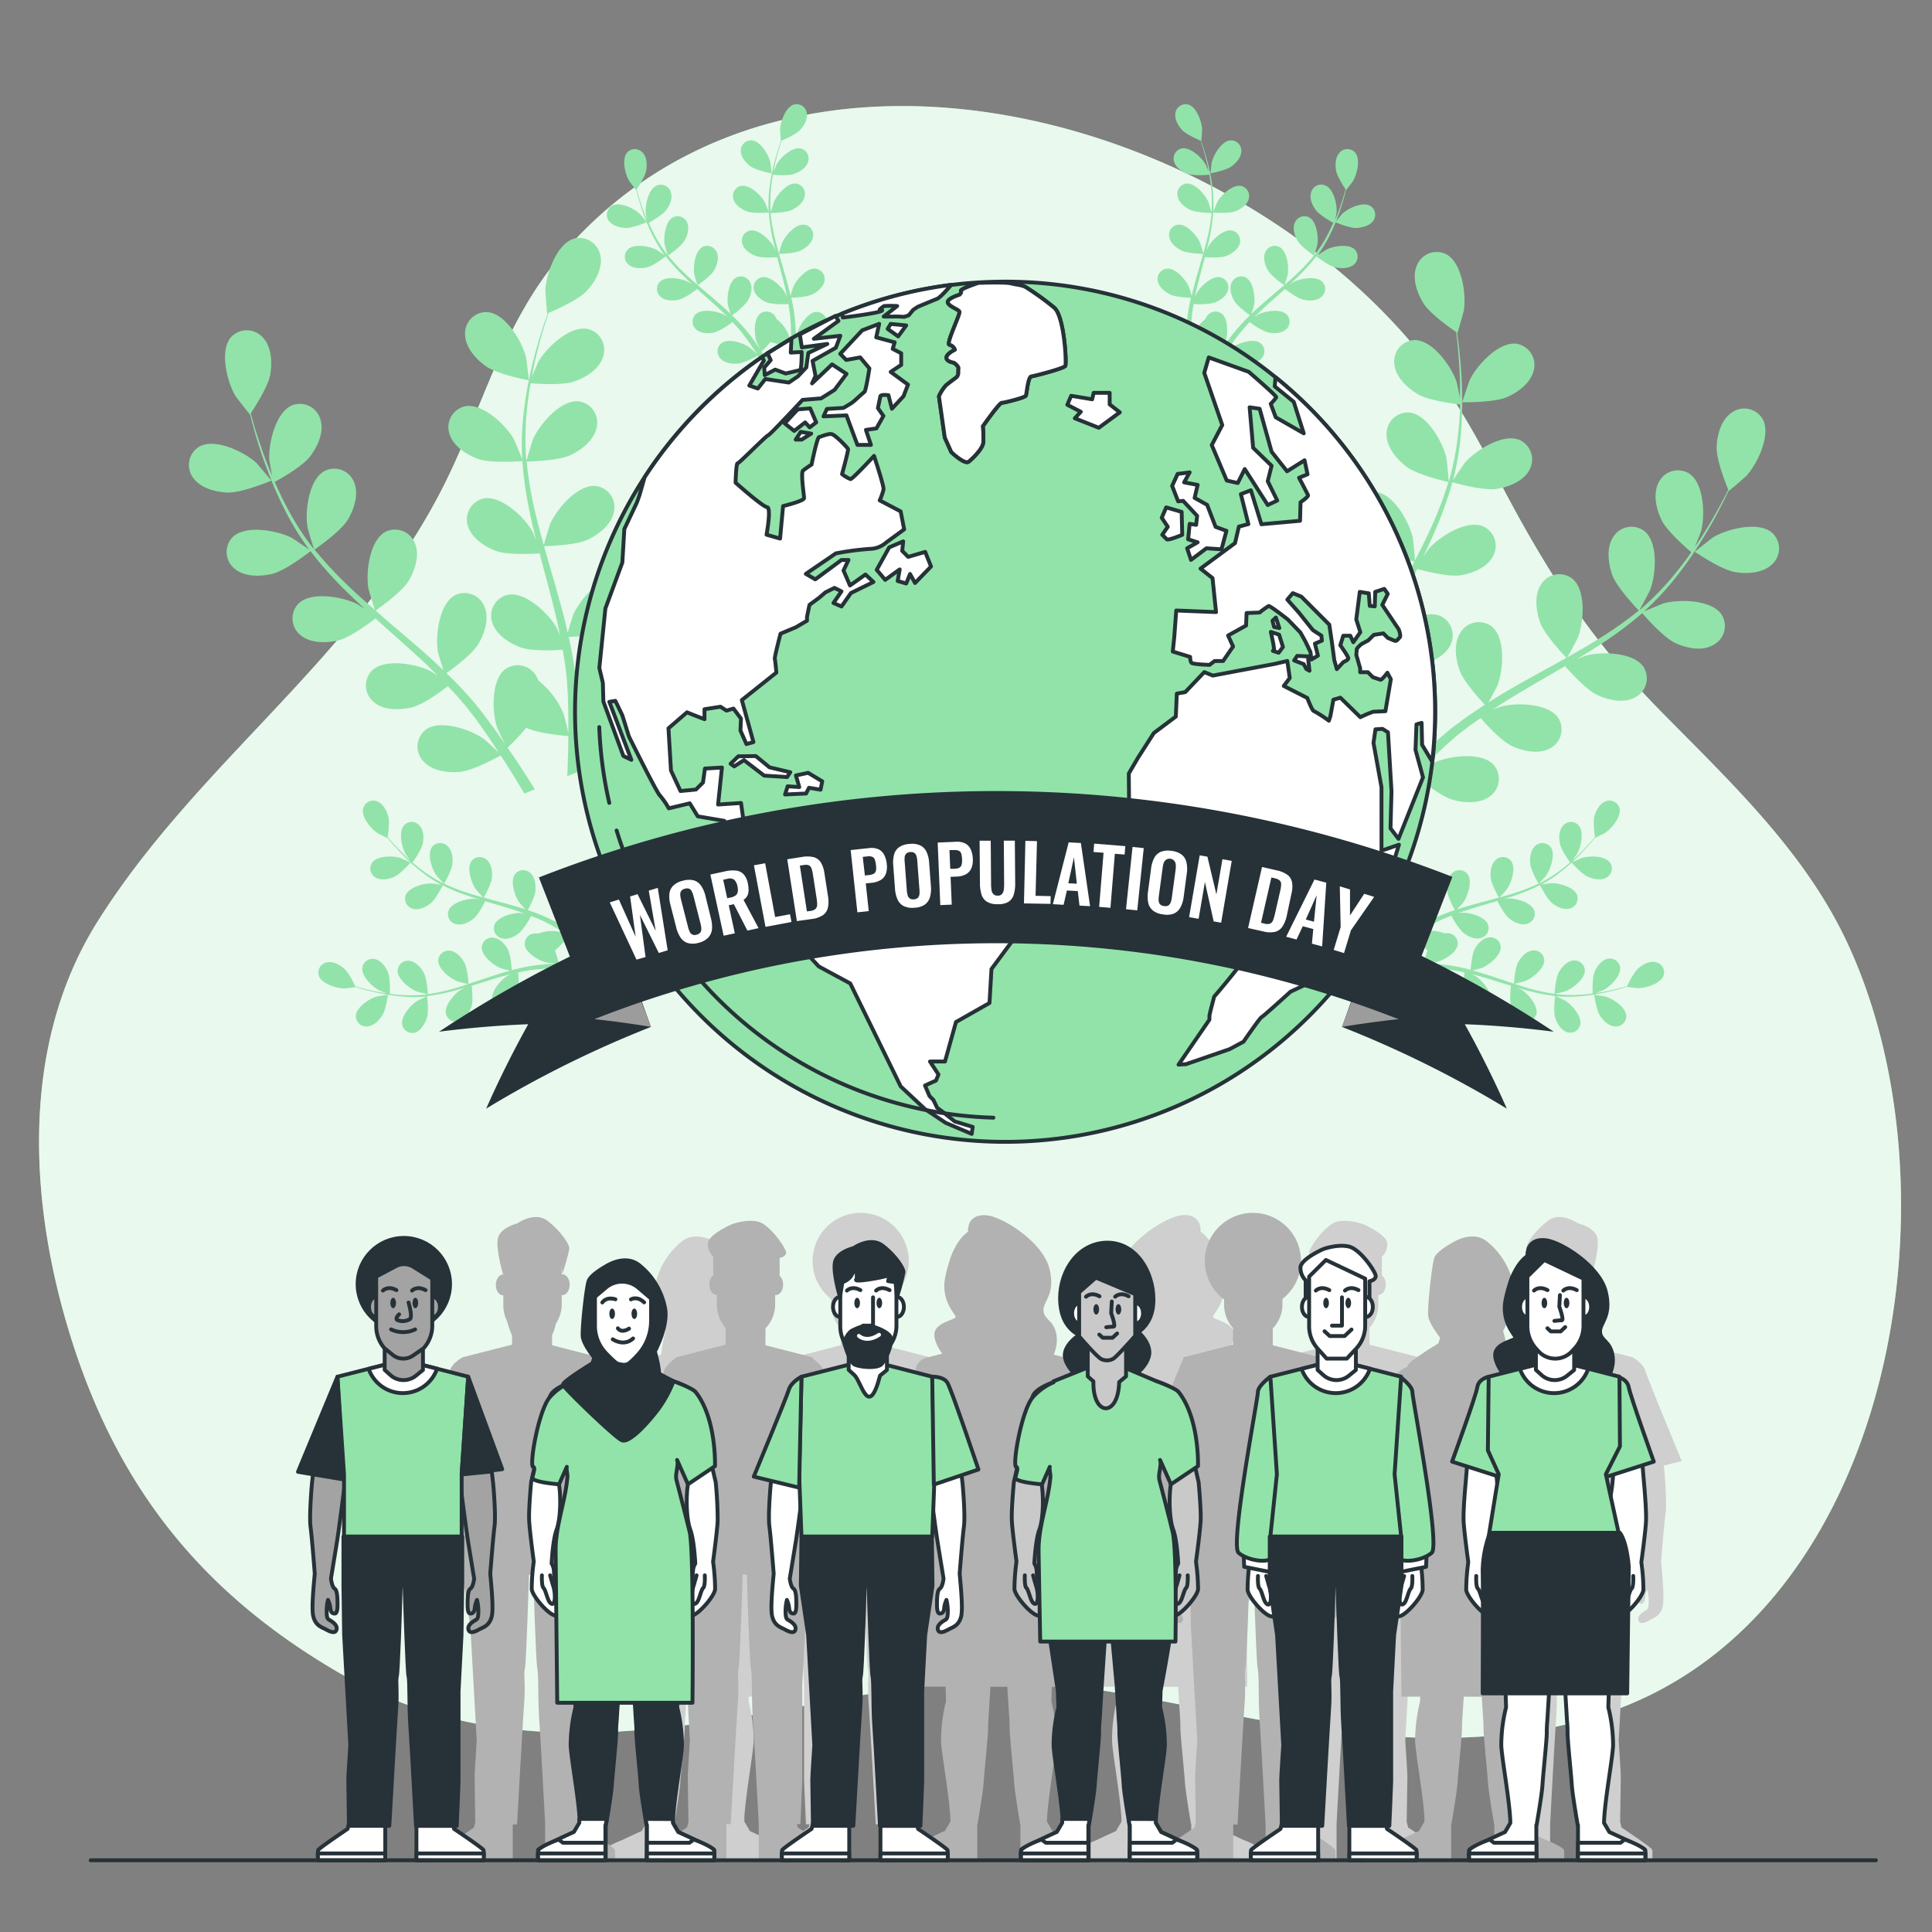 <svg xmlns="http://www.w3.org/2000/svg" viewBox="0 0 500 500"><rect x="0" y="0" width="500" height="500" fill="#808080" stroke="none"/><g id="background-simple"><path d="M386.46,121.47a209.09,209.09,0,0,0-10.86-19C329.49,32.17,206-6.11,144.8,66.57c-14.58,17.33-19.67,38.26-29.48,58.13-22.33,45.18-64,72.19-90.2,114-20.28,32.44-17.57,74-6.26,109.07,12.29,38.1,33.92,64.71,68.52,84.93,38.78,22.68,80.27,16.38,122.19,8.49,18.86-3.54,38.3-7.17,57.58-5.81,24.14,1.69,48,8.53,71.91,11.85,24.91,3.45,50.75,4.27,74.74-3.26,76.83-24.1,95-137,63.44-201.73-11.19-22.9-30.14-40.57-47.74-58.49C410.5,164.43,398.85,145.49,386.46,121.47Z" style="fill:#92E3A9"></path><path d="M386.46,121.47a209.09,209.09,0,0,0-10.86-19C329.49,32.17,206-6.11,144.8,66.57c-14.58,17.33-19.67,38.26-29.48,58.13-22.33,45.18-64,72.19-90.2,114-20.28,32.44-17.57,74-6.26,109.07,12.29,38.1,33.92,64.71,68.52,84.93,38.78,22.68,80.27,16.38,122.19,8.49,18.86-3.54,38.3-7.17,57.58-5.81,24.14,1.69,48,8.53,71.91,11.85,24.91,3.45,50.75,4.27,74.74-3.26,76.83-24.1,95-137,63.44-201.73-11.19-22.9-30.14-40.57-47.74-58.49C410.5,164.43,398.85,145.49,386.46,121.47Z" style="fill:#fff;opacity:0.8"></path></g><g id="Plants"><path d="M59,127.47c3.66.12,11.22-3.09,11.23-3.09s-3.63-4.34-3.89-4.59c-3.07-2.83-10.67-6.51-14.74-4.21A5.54,5.54,0,0,0,50,123.67C51.94,126.37,55.88,127.37,59,127.47Z" style="fill:#92E3A9"></path><path d="M70.43,148.52c3.43-.81,9.45-5.5,9.93-5.88A97.66,97.66,0,0,0,89,152.43c1.8,1.79,3.67,3.55,5.56,5.28-1-.66-1.86-1.25-2-1.32-3.71-1.92-12-3.46-15.33-.17a5.55,5.55,0,0,0,.63,8.22c2.55,2.1,6.62,2,9.66,1.3s8.29-4.63,9.66-5.68l2.2,2c3.53,3.14,7.07,6.26,10.45,9.42,1.19,1.12,2.32,2.26,3.46,3.4-.87-.59-1.61-1.08-1.73-1.14-3.71-1.92-12-3.46-15.33-.17a5.54,5.54,0,0,0,.63,8.22c2.55,2.1,6.61,2,9.65,1.29s7.78-4.25,9.41-5.49c1.13,1.21,2.27,2.41,3.31,3.62.69.85,1.41,1.61,2.06,2.5l2,2.57c1.18,1.68,2.42,3.41,3.53,5.07.79,1.16,1.51,2.27,2.25,3.39-1.18-1.12-3.52-3.27-3.74-3.43-3.37-2.46-11.34-5.24-15.12-2.49a5.53,5.53,0,0,0-.62,8.22c2.2,2.46,6.23,3,9.34,2.74,3.43-.28,9.84-3.83,10.64-4.27,1.21,1.85,2.37,3.67,3.44,5.41q1.43,2.32,2.68,4.45l2.73-1.09q-1.42-2.31-3.07-4.84c-1.22-1.9-2.56-3.89-4-5.93a58.86,58.86,0,0,0,4.83-5.16c3.19,1.52,10,2.07,10.89,2.14,0,2.21-.05,4.37-.12,6.4,0,1.4-.1,2.75-.16,4l2.89-1.15c0-.92,0-1.86,0-2.83,0-2.25,0-4.66,0-7.13.88-.15,8.12-1.46,11-3.4,2.58-1.77,5.36-4.73,5.52-8a5.54,5.54,0,0,0-5.67-6c-4.67.26-9.1,7.44-10.16,11.48-.06.24-.45,2.9-.67,4.59,0-1,0-2-.07-3-.06-2.06-.17-4.11-.29-6.31-.09-1.06-.19-2.14-.28-3.22s-.29-2.2-.43-3.32c-.38-2.57-.88-5.17-1.45-7.77,1.8-.05,8.18-.33,11-1.69s6-3.86,6.66-7.1a5.53,5.53,0,0,0-4.7-6.77c-4.65-.46-10.12,6-11.78,9.81-.1.24-1,3.12-1.44,4.72-.35-1.56-.7-3.12-1.11-4.69-1.18-4.52-2.51-9.06-3.83-13.6-.4-1.39-.79-2.78-1.18-4.17.64,0,8.24-.18,11.4-1.71,2.81-1.35,6-3.86,6.67-7.1a5.52,5.52,0,0,0-4.7-6.76c-4.65-.46-10.12,6-11.78,9.8-.12.29-1.39,4.45-1.66,5.52-.86-3.06-1.68-6.12-2.38-9.17a97.89,97.89,0,0,1-2.06-12.47c.3,0,8.22-.15,11.46-1.71,2.81-1.36,6-3.86,6.67-7.1a5.54,5.54,0,0,0-4.7-6.77c-4.66-.46-10.12,6-11.78,9.81-.13.3-1.49,4.77-1.68,5.6,0-.25-.07-.5-.09-.74a71.81,71.81,0,0,1,.22-12.67c.22-2.33.56-4.55.94-6.69,1.48.12,8.25.62,11.32-.46s6.4-3.18,7.4-6.33a5.52,5.52,0,0,0-3.92-7.24c-4.58-1-10.72,4.83-12.79,8.45-.11.2-1,2.33-1.69,3.9.19-1,.36-2,.56-2.89.73-3.46,1.61-6.59,2.41-9.35.47-1.57.92-3,1.36-4.29,1.52-.63,7.59-3.27,9.78-5.6s4.22-5.77,3.66-9a5.54,5.54,0,0,0-6.82-4.62c-4.51,1.26-7.29,9.23-7.46,13.4,0,.36.41,6,.49,6l.09,0c-.45,1.25-.91,2.6-1.39,4.09-.86,2.75-1.81,5.86-2.62,9.32a99.59,99.59,0,0,0-2.07,11.29,71.9,71.9,0,0,0-.5,12.83s0,.1,0,.15c-.48-1.28-2-4.82-2.1-5.08-2-3.65-8.11-9.51-12.7-8.6a5.54,5.54,0,0,0-4,7.2c1,3.16,4.4,5.34,7.33,6.41,3.31,1.21,10.92.62,11.52.57a98.71,98.71,0,0,0,1.85,13c.51,2.49,1.1,5,1.72,7.47-.45-1.09-.86-2.07-.94-2.2-2-3.65-8.1-9.51-12.69-8.59a5.54,5.54,0,0,0-4,7.2c1,3.15,4.41,5.33,7.34,6.4s9.47.72,11.19.6c.25,1,.49,1.91.74,2.86,1.22,4.57,2.45,9.12,3.52,13.63.38,1.59.69,3.16,1,4.74-.4-1-.75-1.79-.82-1.91-2-3.65-8.1-9.51-12.69-8.6a5.54,5.54,0,0,0-4,7.21c1,3.15,4.4,5.33,7.33,6.4s8.84.75,10.88.62c.28,1.62.56,3.25.76,4.84.11,1.08.29,2.12.34,3.22s.15,2.16.22,3.22c.06,2.06.14,4.18.15,6.18,0,1.4,0,2.73,0,4.07-.36-1.59-1.13-4.67-1.22-4.92a21.5,21.5,0,0,0-6.55-8.65,6.25,6.25,0,0,0-.52-1.11,5.54,5.54,0,0,0-8-1.86c-3.75,2.79-3.48,11.22-2.14,15.18.08.23,1.23,2.67,2,4.19-.57-.83-1.12-1.64-1.72-2.49-1.18-1.68-2.41-3.32-3.73-5.1l-2-2.52c-.65-.86-1.45-1.69-2.18-2.54-1.74-1.94-3.59-3.82-5.5-5.68,1.47-1,6.64-4.79,8.24-7.48s2.89-6.54,1.65-9.6a5.54,5.54,0,0,0-7.66-3.06c-4.13,2.19-5.14,10.57-4.41,14.68,0,.26.9,3.15,1.4,4.73-1.16-1.1-2.3-2.21-3.51-3.29-3.48-3.12-7.1-6.17-10.7-9.23L97.21,158c.53-.36,6.77-4.7,8.57-7.71,1.59-2.68,2.88-6.54,1.64-9.6a5.54,5.54,0,0,0-7.65-3.06c-4.14,2.19-5.15,10.57-4.42,14.69.06.31,1.29,4.47,1.66,5.51-2.4-2.08-4.78-4.17-7-6.33a99.25,99.25,0,0,1-8.61-9.27c.25-.17,6.78-4.66,8.63-7.75,1.59-2.68,2.88-6.54,1.64-9.6a5.53,5.53,0,0,0-7.65-3c-4.14,2.19-5.15,10.56-4.42,14.68.06.32,1.39,4.8,1.69,5.59-.15-.19-.33-.37-.48-.56A71.23,71.23,0,0,1,74,130.81c-1.1-2.06-2-4.09-2.91-6.09,1.31-.71,7.23-4,9.19-6.63s3.59-6.18,2.69-9.36a5.54,5.54,0,0,0-7.27-3.88c-4.35,1.73-6.28,9.94-6,14.11,0,.23.42,2.52.74,4.18-.38-.91-.79-1.84-1.13-2.72C68,117.14,67,114,66.12,111.3c-.48-1.57-.87-3-1.23-4.33.91-1.37,4.53-6.92,5.06-10.07s.34-7.14-1.92-9.54a5.54,5.54,0,0,0-8.24-.1C56.72,90.8,58.8,99,61,102.55c.19.31,3.67,4.8,3.72,4.73l0-.08c.32,1.29.68,2.68,1.1,4.18.79,2.77,1.72,5.89,3,9.22a96.83,96.83,0,0,0,4.49,10.56,73,73,0,0,0,6.66,11l.1.12c-1.11-.81-4.3-2.94-4.56-3.08-3.71-1.92-12-3.46-15.33-.17a5.55,5.55,0,0,0,.63,8.22C63.33,149.33,67.4,149.25,70.43,148.52Z" style="fill:#92E3A9"></path><path d="M136.84,98.42c.09,0-.63-5.62-.72-6-1-4.06-5.3-11.32-10-11.65a5.53,5.53,0,0,0-5.76,5.89c.1,3.3,2.84,6.31,5.38,8.11C128.76,96.92,136.84,98.42,136.84,98.42Z" style="fill:#92E3A9"></path><path d="M449,148.05c-3.62-.61-10.39-5.26-10.39-5.26s4.42-3.53,4.72-3.72c3.58-2.17,11.75-4.26,15.29-1.2a5.54,5.54,0,0,1-.08,8.24C456.11,148.38,452,148.57,449,148.05Z" style="fill:#92E3A9"></path><path d="M433.57,166.41c-3.19-1.48-8.16-7.27-8.55-7.73a98.45,98.45,0,0,1-10.46,7.86c-2.12,1.4-4.3,2.74-6.5,4.07,1.1-.46,2.08-.85,2.22-.9,4-1.14,12.46-1,15.06,2.89a5.53,5.53,0,0,1-2.25,7.92c-2.92,1.56-6.89.67-9.72-.65s-7.21-6.18-8.34-7.48c-.85.5-1.69,1-2.55,1.5-4.08,2.38-8.18,4.73-12.12,7.16-1.39.85-2.72,1.75-4.07,2.64,1-.4,1.8-.73,1.93-.77,4-1.15,12.46-1,15.06,2.88a5.54,5.54,0,0,1-2.25,7.93c-2.92,1.55-6.89.66-9.72-.65s-6.78-5.72-8.13-7.25c-1.35.95-2.7,1.9-4,2.88-.85.69-1.71,1.3-2.52,2l-2.43,2.13c-1.5,1.41-3,2.86-4.47,4.27-1,1-1.93,1.92-2.88,2.88,1.38-.87,4.1-2.51,4.34-2.63,3.8-1.74,12.16-2.88,15.32.57a5.54,5.54,0,0,1-1,8.18c-2.65,2-6.71,1.7-9.7.83-3.3-1-8.89-5.71-9.58-6.31-1.56,1.58-3.06,3.14-4.44,4.62s-2.42,2.61-3.52,3.83l-2.46-1.6q1.86-2,4-4.14c1.58-1.62,3.29-3.31,5.06-5a61.08,61.08,0,0,1-3.71-6c-3.42.86-10.22,0-11.09-.07-.43,2.17-.82,4.29-1.16,6.3-.23,1.38-.45,2.71-.65,4l-2.6-1.7.52-2.79c.43-2.21.92-4.56,1.45-7-.83-.32-7.66-3-10.06-5.51-2.17-2.24-4.31-5.7-3.8-9a5.53,5.53,0,0,1,6.74-4.73c4.53,1.18,7.44,9.1,7.68,13.27,0,.25-.14,2.94-.26,4.63.22-1,.43-1.94.67-2.95.46-2,1-4,1.54-6.13l.92-3.1c.28-1,.72-2.1,1.07-3.16.89-2.45,1.9-4.89,3-7.33-1.75-.41-7.95-2-10.45-3.85s-5.12-5-5.12-8.28a5.53,5.53,0,0,1,5.95-5.7c4.66.48,8.73,7.87,9.6,11.95,0,.26.34,3.26.47,4.91.66-1.45,1.31-2.91,2-4.37,2.06-4.19,4.27-8.38,6.46-12.56.67-1.29,1.32-2.57,2-3.85-.62-.14-8-1.82-10.83-4-2.49-1.88-5.13-5-5.12-8.28a5.54,5.54,0,0,1,5.95-5.7c4.65.48,8.73,7.87,9.59,12,.07.31.48,4.63.53,5.73,1.45-2.83,2.87-5.66,4.16-8.51a95.43,95.43,0,0,0,4.5-11.81c-.29-.07-8-1.78-10.89-4-2.49-1.89-5.13-5-5.12-8.28a5.52,5.52,0,0,1,5.95-5.7c4.65.48,8.72,7.87,9.59,12,.07.32.51,5,.53,5.81.07-.23.17-.47.24-.7a71.77,71.77,0,0,0,2.3-12.46c.25-2.33.36-4.57.41-6.74-1.47-.18-8.2-1-11-2.71s-5.64-4.39-6-7.67A5.54,5.54,0,0,1,366.11,88c4.68,0,9.54,6.87,10.85,10.83.07.22.55,2.49.88,4.15,0-1,0-2,0-2.94,0-3.53-.27-6.77-.5-9.64-.15-1.63-.31-3.1-.48-4.47-1.36-.92-6.79-4.72-8.47-7.44s-3-6.49-1.79-9.57a5.53,5.53,0,0,1,7.6-3.17c4.17,2.12,5.31,10.49,4.64,14.61-.06.36-1.6,5.83-1.67,5.78l-.08-.06c.19,1.32.38,2.74.55,4.29.3,2.87.61,6.11.71,9.66a99.54,99.54,0,0,1-.21,11.47,72.28,72.28,0,0,1-2.06,12.67.88.88,0,0,1-.05.15c.73-1.16,2.88-4.33,3.08-4.56,2.71-3.17,9.83-7.71,14.15-5.9a5.54,5.54,0,0,1,2.49,7.85c-1.58,2.9-5.38,4.36-8.46,4.82-3.48.53-10.82-1.56-11.41-1.73a96.55,96.55,0,0,1-4.38,12.32c-1,2.34-2.07,4.67-3.18,7,.66-1,1.26-1.86,1.36-2,2.72-3.18,9.83-7.71,14.15-5.91a5.55,5.55,0,0,1,2.5,7.86c-1.58,2.9-5.38,4.35-8.47,4.82s-9.42-1.18-11.08-1.64c-.44.88-.86,1.77-1.3,2.65-2.1,4.24-4.21,8.46-6.16,12.66-.69,1.48-1.31,3-1.94,4.44.59-.87,1.1-1.6,1.19-1.7,2.71-3.18,9.83-7.71,14.15-5.9a5.54,5.54,0,0,1,2.49,7.85c-1.58,2.9-5.38,4.35-8.46,4.82s-8.81-1-10.79-1.56c-.6,1.54-1.2,3.07-1.71,4.59-.32,1-.7,2-1,3.09s-.57,2.09-.85,3.12c-.47,2-1,4.06-1.38,6-.29,1.37-.55,2.67-.81,4,.67-1.48,2-4.36,2.17-4.58a21.51,21.51,0,0,1,8.14-7.18,6.46,6.46,0,0,1,.74-1,5.53,5.53,0,0,1,8.23-.23c3.13,3.49,1.18,11.7-.92,15.3-.13.22-1.73,2.38-2.77,3.72.73-.69,1.43-1.38,2.19-2.09,1.49-1.41,3-2.78,4.66-4.26l2.48-2.08c.81-.71,1.76-1.36,2.65-2.05,2.08-1.55,4.27-3,6.51-4.47-1.23-1.31-5.55-6-6.59-9s-1.53-7,.3-9.74a5.54,5.54,0,0,1,8.11-1.47c3.61,3,2.94,11.38,1.4,15.27-.09.24-1.51,2.9-2.31,4.35,1.35-.85,2.7-1.71,4.09-2.53,4-2.37,8.19-4.64,12.33-6.92l3.77-2.11c-.44-.47-5.7-5.95-6.86-9.27-1-2.94-1.53-7,.3-9.73a5.53,5.53,0,0,1,8.11-1.47c3.62,3,2.94,11.38,1.4,15.26-.11.3-2.15,4.13-2.72,5.08,2.77-1.56,5.52-3.14,8.16-4.81A96,96,0,0,0,424.12,158c-.21-.21-5.72-5.92-6.91-9.31-1-2.94-1.53-7,.3-9.73a5.53,5.53,0,0,1,8.11-1.47c3.61,3,2.94,11.38,1.4,15.26-.12.31-2.31,4.43-2.76,5.15.18-.16.4-.3.58-.46a71,71,0,0,0,8.8-9.13c1.49-1.8,2.81-3.6,4.06-5.39-1.13-1-6.27-5.39-7.68-8.32s-2.29-6.78-.77-9.71a5.53,5.53,0,0,1,7.89-2.35c3.92,2.55,4.17,11,3.08,15-.06.22-.92,2.38-1.56,3.94.55-.81,1.14-1.64,1.65-2.43,1.93-3,3.51-5.8,4.9-8.32.77-1.44,1.45-2.76,2.06-4-.62-1.52-3.06-7.68-3-10.87s1.09-7.07,3.79-9a5.53,5.53,0,0,1,8.09,1.55c2.31,4.07-1.36,11.67-4.19,14.74-.24.27-4.55,4-4.58,3.9l0-.09c-.57,1.2-1.19,2.49-1.9,3.88-1.33,2.55-2.86,5.43-4.74,8.45a95.84,95.84,0,0,1-6.51,9.45,72.49,72.49,0,0,1-8.7,9.43l-.12.1c1.25-.57,4.79-2,5.08-2.11,4-1.15,12.45-1,15.05,2.88a5.53,5.53,0,0,1-2.25,7.93C440.37,168.61,436.4,167.72,433.57,166.41Z" style="fill:#92E3A9"></path><path d="M378.46,104.1c-.09,0,1.74-5.38,1.89-5.71,1.78-3.78,7.45-10,12.09-9.43a5.54,5.54,0,0,1,4.48,6.92c-.76,3.21-4,5.61-6.89,6.88C386.68,104.24,378.46,104.1,378.46,104.1Z" style="fill:#92E3A9"></path><path d="M161.94,59c1.78.06,5.45-1.5,5.45-1.5s-1.76-2.11-1.89-2.23c-1.49-1.37-5.17-3.15-7.15-2a2.69,2.69,0,0,0-.76,3.93C158.52,58.43,160.43,58.91,161.94,59Z" style="fill:#92E3A9"></path><path d="M167.49,69.17c1.66-.39,4.58-2.67,4.81-2.85a49,49,0,0,0,4.21,4.75c.88.87,1.78,1.72,2.7,2.56l-1-.64c-1.8-.93-5.82-1.68-7.43-.08a2.69,2.69,0,0,0,.3,4c1.24,1,3.21,1,4.69.62s4-2.24,4.68-2.75l1.07,1c1.71,1.52,3.43,3,5.07,4.57.58.54,1.13,1.1,1.68,1.65l-.84-.55c-1.8-.94-5.83-1.68-7.44-.08a2.68,2.68,0,0,0,.31,4c1.23,1,3.21,1,4.68.63a17.09,17.09,0,0,0,4.57-2.66c.55.58,1.1,1.16,1.6,1.75.34.41.69.78,1,1.22l.95,1.24c.58.82,1.18,1.65,1.72,2.46.38.56.73,1.1,1.09,1.65-.57-.55-1.71-1.59-1.82-1.67-1.63-1.19-5.5-2.54-7.33-1.21a2.69,2.69,0,0,0-.31,4c1.07,1.2,3,1.46,4.54,1.33s4.77-1.85,5.16-2.07c.59.9,1.15,1.78,1.67,2.62l1.3,2.16,1.32-.52c-.46-.75-.95-1.53-1.49-2.36S197.74,92,197.06,91a31,31,0,0,0,2.35-2.5,19.83,19.83,0,0,0,5.28,1c0,1.08,0,2.12-.06,3.11,0,.68,0,1.33-.08,2L206,94c0-.44,0-.9,0-1.37,0-1.09,0-2.26,0-3.46.43-.07,3.94-.71,5.31-1.65s2.6-2.3,2.68-3.9a2.69,2.69,0,0,0-2.75-2.9c-2.27.13-4.42,3.61-4.93,5.57,0,.12-.22,1.41-.33,2.23,0-.49,0-1,0-1.47,0-1-.08-2-.14-3.06-.05-.52-.09-1-.14-1.56s-.14-1.07-.2-1.61c-.19-1.25-.43-2.51-.71-3.77.87,0,4-.17,5.34-.83s2.92-1.87,3.24-3.44A2.68,2.68,0,0,0,211,69.53c-2.26-.22-4.91,2.9-5.72,4.76-.05.11-.48,1.51-.7,2.28-.17-.75-.34-1.51-.54-2.27-.57-2.19-1.22-4.4-1.85-6.6-.2-.67-.39-1.35-.58-2,.31,0,4-.09,5.53-.83,1.37-.66,2.92-1.87,3.24-3.44a2.69,2.69,0,0,0-2.28-3.29c-2.26-.22-4.91,2.9-5.72,4.76-.06.14-.67,2.16-.8,2.68-.42-1.49-.82-3-1.16-4.45a48.58,48.58,0,0,1-1-6c.15,0,4-.07,5.57-.83,1.36-.66,2.91-1.88,3.23-3.45A2.68,2.68,0,0,0,206,47.5c-2.26-.22-4.91,2.9-5.72,4.76-.06.15-.72,2.31-.81,2.71,0-.11,0-.23,0-.35a34.79,34.79,0,0,1,.1-6.15c.11-1.13.28-2.2.46-3.25.72.06,4,.31,5.49-.22s3.11-1.54,3.59-3.07a2.68,2.68,0,0,0-1.9-3.51c-2.22-.47-5.2,2.34-6.21,4.1,0,.1-.5,1.13-.81,1.89.09-.47.17-1,.27-1.4.35-1.68.78-3.2,1.16-4.54.23-.76.45-1.44.67-2.08.73-.31,3.68-1.59,4.74-2.72s2.05-2.8,1.77-4.38a2.68,2.68,0,0,0-3.31-2.24c-2.18.61-3.53,4.48-3.61,6.5,0,.18.2,2.93.24,2.91l0,0c-.22.61-.44,1.27-.68,2-.42,1.33-.88,2.84-1.27,4.52a49.36,49.36,0,0,0-1,5.48,35.18,35.18,0,0,0-.25,6.22.22.22,0,0,1,0,.08c-.23-.63-.95-2.34-1-2.47-1-1.77-3.93-4.61-6.16-4.17a2.68,2.68,0,0,0-1.94,3.49c.47,1.53,2.14,2.59,3.56,3.11,1.6.59,5.29.3,5.59.28a47.92,47.92,0,0,0,.89,6.28c.25,1.21.54,2.42.84,3.63-.22-.54-.42-1-.46-1.07-1-1.77-3.93-4.62-6.16-4.17a2.68,2.68,0,0,0-1.94,3.49c.47,1.53,2.14,2.59,3.56,3.11s4.59.35,5.43.29c.12.46.23.92.36,1.39.59,2.21,1.19,4.42,1.71,6.61.18.77.33,1.53.49,2.3l-.4-.93c-1-1.77-3.93-4.61-6.16-4.17a2.69,2.69,0,0,0-1.94,3.5c.47,1.53,2.14,2.58,3.56,3.1a16.77,16.77,0,0,0,5.28.3c.13.79.27,1.58.36,2.35.06.53.15,1,.17,1.56s.07,1,.11,1.57c0,1,.06,2,.07,3,0,.67,0,1.32,0,2-.18-.77-.55-2.27-.59-2.39a10.52,10.52,0,0,0-3.18-4.2,3.65,3.65,0,0,0-.25-.53,2.7,2.7,0,0,0-3.9-.91c-1.82,1.36-1.69,5.45-1,7.37,0,.11.6,1.29,1,2l-.84-1.2c-.57-.82-1.17-1.62-1.8-2.48-.33-.4-.65-.81-1-1.23s-.71-.81-1.06-1.22c-.84-.95-1.74-1.86-2.67-2.76a17.61,17.61,0,0,0,4-3.63c.78-1.3,1.4-3.18.8-4.66a2.68,2.68,0,0,0-3.71-1.48c-2,1.06-2.5,5.13-2.14,7.12,0,.13.43,1.53.67,2.3-.56-.54-1.11-1.08-1.7-1.6-1.69-1.52-3.44-3-5.19-4.48l-1.59-1.37c.26-.18,3.28-2.28,4.16-3.74.77-1.31,1.4-3.18.79-4.66a2.68,2.68,0,0,0-3.71-1.48c-2,1.06-2.5,5.12-2.14,7.12,0,.15.62,2.17.8,2.67-1.16-1-2.32-2-3.41-3.07a47.33,47.33,0,0,1-4.18-4.49c.12-.09,3.29-2.27,4.18-3.76.78-1.3,1.41-3.18.8-4.66a2.68,2.68,0,0,0-3.71-1.48c-2,1.06-2.5,5.12-2.14,7.12,0,.16.67,2.33.82,2.71l-.24-.27a34.66,34.66,0,0,1-3.3-5.19c-.53-1-1-2-1.41-2.95.63-.35,3.5-2,4.46-3.22s1.74-3,1.3-4.54A2.69,2.69,0,0,0,170,48c-2.11.83-3,4.82-2.91,6.84,0,.11.21,1.22.36,2-.18-.44-.38-.89-.55-1.32-.63-1.59-1.11-3.09-1.53-4.43-.23-.76-.42-1.45-.59-2.1.44-.66,2.2-3.35,2.46-4.88s.16-3.47-.94-4.63a2.69,2.69,0,0,0-4,0c-1.49,1.72-.48,5.69.57,7.42.09.15,1.78,2.33,1.81,2.3l0,0c.16.62.33,1.29.53,2,.39,1.35.84,2.86,1.44,4.48a47.5,47.5,0,0,0,2.18,5.12,36.25,36.25,0,0,0,3.23,5.33l.05,0c-.54-.39-2.08-1.42-2.21-1.49-1.8-.93-5.83-1.68-7.44-.08a2.68,2.68,0,0,0,.31,4C164,69.56,166,69.52,167.49,69.17Z" style="fill:#92E3A9"></path><path d="M199.71,44.87s-.31-2.73-.35-2.9c-.48-2-2.57-5.49-4.84-5.65a2.69,2.69,0,0,0-2.8,2.85c.05,1.61,1.38,3.06,2.62,3.94C195.78,44.14,199.7,44.86,199.71,44.87Z" style="fill:#92E3A9"></path><path d="M351,59c-1.77.06-5.44-1.5-5.45-1.5s1.77-2.11,1.89-2.23c1.49-1.37,5.18-3.15,7.16-2a2.69,2.69,0,0,1,.75,3.93C354.46,58.43,352.55,58.91,351,59Z" style="fill:#92E3A9"></path><path d="M345.49,69.17c-1.67-.39-4.59-2.67-4.82-2.85a47.73,47.73,0,0,1-4.21,4.75c-.87.87-1.78,1.72-2.7,2.56l1-.64c1.8-.93,5.83-1.68,7.44-.08a2.69,2.69,0,0,1-.31,4c-1.23,1-3.21,1-4.68.62s-4-2.24-4.69-2.75l-1.06,1c-1.72,1.52-3.44,3-5.08,4.57-.58.54-1.12,1.1-1.68,1.65l.85-.55c1.79-.94,5.82-1.68,7.43-.08a2.68,2.68,0,0,1-.3,4c-1.24,1-3.21,1-4.69.63a17.18,17.18,0,0,1-4.56-2.66c-.55.58-1.1,1.16-1.61,1.75-.33.41-.68.78-1,1.22l-1,1.24c-.57.82-1.17,1.65-1.71,2.46-.38.56-.73,1.1-1.09,1.65.57-.55,1.71-1.59,1.81-1.67,1.64-1.19,5.5-2.54,7.34-1.21a2.69,2.69,0,0,1,.3,4c-1.07,1.2-3,1.46-4.53,1.33s-4.78-1.85-5.17-2.07c-.58.9-1.14,1.78-1.66,2.62s-.9,1.47-1.31,2.16l-1.32-.52L314,93.86c.59-.91,1.24-1.88,1.92-2.87a29.71,29.71,0,0,1-2.34-2.5,20,20,0,0,1-5.28,1c0,1.08,0,2.12,0,3.11,0,.68.05,1.33.08,2L307,94c0-.44,0-.9,0-1.37,0-1.09,0-2.26,0-3.46-.43-.07-3.94-.71-5.32-1.65s-2.6-2.3-2.67-3.9a2.68,2.68,0,0,1,2.75-2.9c2.26.13,4.41,3.61,4.92,5.57,0,.12.22,1.41.33,2.23,0-.49,0-1,0-1.47,0-1,.09-2,.14-3.06.05-.52.1-1,.14-1.56s.14-1.07.21-1.61c.18-1.25.43-2.51.7-3.77-.87,0-4-.17-5.34-.83s-2.92-1.87-3.23-3.44A2.68,2.68,0,0,1,302,69.53c2.26-.22,4.91,2.9,5.71,4.76.05.11.48,1.51.7,2.28.17-.75.34-1.51.54-2.27.57-2.19,1.22-4.4,1.86-6.6l.57-2c-.31,0-4-.09-5.53-.83-1.36-.66-2.92-1.87-3.23-3.44a2.69,2.69,0,0,1,2.27-3.29c2.26-.22,4.91,2.9,5.72,4.76.06.14.67,2.16.81,2.68.41-1.49.81-3,1.15-4.45a46.8,46.8,0,0,0,1-6c-.14,0-4-.07-5.56-.83-1.37-.66-2.92-1.88-3.24-3.45A2.7,2.7,0,0,1,307,47.5c2.26-.22,4.91,2.9,5.72,4.76.06.15.72,2.31.81,2.71,0-.11,0-.23,0-.35a34.76,34.76,0,0,0-.11-6.15c-.11-1.13-.27-2.2-.45-3.25-.72.06-4,.31-5.5-.22s-3.1-1.54-3.59-3.07a2.69,2.69,0,0,1,1.91-3.51c2.22-.47,5.19,2.34,6.2,4.1.05.1.5,1.13.82,1.89-.09-.47-.18-1-.27-1.4-.35-1.68-.78-3.2-1.17-4.54-.23-.76-.45-1.44-.66-2.08-.74-.31-3.68-1.59-4.75-2.72s-2-2.8-1.77-4.38a2.69,2.69,0,0,1,3.31-2.24c2.19.61,3.53,4.48,3.62,6.5,0,.18-.2,2.93-.24,2.91l-.05,0c.22.61.45,1.27.68,2,.42,1.33.88,2.84,1.27,4.52a47.09,47.09,0,0,1,1,5.48,35.2,35.2,0,0,1,.24,6.22s0,.05,0,.08c.24-.63.95-2.34,1-2.47,1-1.77,3.93-4.61,6.16-4.17a2.69,2.69,0,0,1,1.95,3.49c-.47,1.53-2.14,2.59-3.56,3.11-1.61.59-5.3.3-5.59.28a48,48,0,0,1-.9,6.28c-.24,1.21-.53,2.42-.83,3.63.22-.54.42-1,.45-1.07,1-1.77,3.93-4.62,6.16-4.17a2.68,2.68,0,0,1,1.94,3.49c-.47,1.53-2.13,2.59-3.55,3.11s-4.6.35-5.43.29l-.36,1.39c-.59,2.21-1.19,4.42-1.71,6.61-.19.77-.34,1.53-.49,2.3.19-.47.36-.87.39-.93,1-1.77,3.94-4.61,6.16-4.17a2.69,2.69,0,0,1,1.95,3.5c-.47,1.53-2.14,2.58-3.56,3.1a16.78,16.78,0,0,1-5.28.3c-.14.79-.27,1.58-.37,2.35-.05.53-.14,1-.17,1.56s-.07,1-.1,1.57c0,1-.07,2-.07,3,0,.67,0,1.32,0,2,.17-.77.54-2.27.59-2.39a10.49,10.49,0,0,1,3.17-4.2,3.71,3.71,0,0,1,.26-.53,2.69,2.69,0,0,1,3.89-.91c1.82,1.36,1.69,5.45,1,7.37,0,.11-.59,1.29-1,2l.84-1.2c.58-.82,1.17-1.62,1.81-2.48l1-1.23c.31-.41.7-.81,1.06-1.22.84-.95,1.74-1.86,2.66-2.76-.71-.5-3.22-2.33-4-3.63s-1.4-3.18-.8-4.66a2.69,2.69,0,0,1,3.72-1.48c2,1.06,2.49,5.13,2.14,7.12,0,.13-.44,1.53-.68,2.3.56-.54,1.12-1.08,1.7-1.6,1.69-1.52,3.45-3,5.19-4.48l1.6-1.37c-.26-.18-3.29-2.28-4.16-3.74-.78-1.31-1.4-3.18-.8-4.66a2.68,2.68,0,0,1,3.71-1.48c2,1.06,2.5,5.12,2.15,7.12,0,.15-.63,2.17-.81,2.67,1.17-1,2.32-2,3.42-3.07a47.21,47.21,0,0,0,4.17-4.49c-.12-.09-3.29-2.27-4.18-3.76-.77-1.3-1.4-3.18-.8-4.66a2.69,2.69,0,0,1,3.72-1.48c2,1.06,2.49,5.12,2.14,7.12,0,.16-.68,2.33-.82,2.71l.23-.27a33.87,33.87,0,0,0,3.3-5.19c.54-1,1-2,1.42-2.95-.64-.35-3.51-2-4.46-3.22s-1.74-3-1.3-4.54A2.68,2.68,0,0,1,343,48c2.11.83,3.05,4.82,2.91,6.84,0,.11-.2,1.22-.36,2,.19-.44.39-.89.55-1.32.63-1.59,1.12-3.09,1.53-4.43.23-.76.42-1.45.6-2.1-.45-.66-2.2-3.35-2.46-4.88s-.16-3.47.93-4.63a2.69,2.69,0,0,1,4,0c1.49,1.72.48,5.69-.57,7.42-.09.15-1.78,2.33-1.8,2.3l0,0c-.15.62-.33,1.29-.53,2-.39,1.35-.83,2.86-1.43,4.48a47.66,47.66,0,0,1-2.19,5.12,34.6,34.6,0,0,1-3.23,5.33l0,0c.53-.39,2.08-1.42,2.21-1.49,1.8-.93,5.82-1.68,7.43-.08a2.67,2.67,0,0,1-.3,4C348.93,69.56,347,69.52,345.49,69.17Z" style="fill:#92E3A9"></path><path d="M313.27,44.87s.3-2.73.35-2.9c.48-2,2.57-5.49,4.83-5.65a2.69,2.69,0,0,1,2.8,2.85c-.05,1.61-1.38,3.06-2.61,3.94C317.19,44.14,313.27,44.86,313.27,44.87Z" style="fill:#92E3A9"></path><path d="M414.09,262.86c-1-1.5-1.52-5.44-1.52-5.44s2.71.42,2.88.47c1.95.56,5.38,2.8,5.44,5.07a2.68,2.68,0,0,1-3,2.67C416.32,265.52,414.92,264.13,414.09,262.86Z" style="fill:#92E3A9"></path><path d="M402.48,263.37c-.51-1.63-.07-5.3,0-5.6a46.59,46.59,0,0,1-6.23-1.16c-1.2-.3-2.4-.64-3.59-1l1.05.5c1.72,1.06,4.44,4.13,3.9,6.33a2.69,2.69,0,0,1-3.57,1.8c-1.51-.54-2.5-2.25-2.95-3.69s-.16-4.61-.06-5.44c-.46-.14-.92-.27-1.37-.42-2.19-.68-4.38-1.37-6.54-2-.76-.21-1.52-.4-2.27-.59l.9.44c1.73,1.06,4.44,4.13,3.91,6.33a2.69,2.69,0,0,1-3.58,1.79c-1.51-.53-2.49-2.24-3-3.68a17.18,17.18,0,0,1-.07-5.29c-.78-.17-1.57-.34-2.33-.47-.53-.08-1-.19-1.56-.23l-1.56-.17c-1-.08-2-.16-3-.2l-2-.09c.76.21,2.24.64,2.36.69,1.87.79,5,3.41,4.82,5.67a2.68,2.68,0,0,1-3.26,2.31c-1.57-.3-2.81-1.84-3.48-3.19s-.87-5-.88-5.5c-1.08,0-2.12-.06-3.11-.07h-2.52l-.23-1.4,2.78.06c1.09,0,2.26.1,3.45.17a28.61,28.61,0,0,1,.94-3.3,19.91,19.91,0,0,1-3.61-4c-.92.56-1.81,1.11-2.63,1.65l-1.64,1.07-.25-1.48,1.17-.73c.93-.57,1.93-1.17,3-1.77-.16-.41-1.42-3.74-1.33-5.4s.63-3.42,2-4.3a2.69,2.69,0,0,1,3.91.86c1.06,2-.82,5.64-2.24,7.09-.08.09-1.09.92-1.73,1.43.42-.25.83-.49,1.27-.73.87-.49,1.75-1,2.7-1.46l1.41-.69c.46-.23,1-.43,1.48-.65,1.17-.49,2.37-.92,3.59-1.34-.42-.76-1.9-3.48-2-5s.1-3.47,1.28-4.55a2.69,2.69,0,0,1,4,.26c1.35,1.83.05,5.71-1.13,7.36-.07.1-1.05,1.19-1.6,1.77.74-.24,1.47-.49,2.22-.71,2.18-.64,4.4-1.22,6.62-1.81l2-.55c-.15-.27-2-3.47-2.14-5.17-.14-1.5.1-3.46,1.29-4.54a2.67,2.67,0,0,1,4,.26c1.36,1.82.05,5.7-1.13,7.35-.09.12-1.5,1.69-1.87,2.07,1.48-.41,3-.83,4.4-1.31a47.29,47.29,0,0,0,5.7-2.26c-.07-.12-2-3.45-2.15-5.19-.14-1.51.1-3.47,1.28-4.55a2.69,2.69,0,0,1,4,.26c1.35,1.82,0,5.7-1.13,7.35-.09.13-1.61,1.81-1.91,2.1l.33-.15a34.37,34.37,0,0,0,5.21-3.26c.92-.67,1.75-1.37,2.55-2.06-.42-.58-2.32-3.27-2.64-4.82s-.28-3.46.78-4.66a2.68,2.68,0,0,1,4-.18c1.55,1.66.67,5.66-.32,7.43-.05.09-.71,1-1.19,1.67.35-.32.73-.64,1.06-1,1.26-1.17,2.34-2.32,3.28-3.34.54-.59,1-1.13,1.44-1.64-.11-.79-.53-4-.11-5.47s1.34-3.19,2.84-3.77a2.67,2.67,0,0,1,3.62,1.68c.61,2.18-2,5.33-3.7,6.45-.15.09-2.61,1.33-2.62,1.29v0c-.4.5-.85,1-1.35,1.6-.92,1-2,2.22-3.22,3.42a47.39,47.39,0,0,1-4.17,3.68,34,34,0,0,1-5.21,3.42l-.07,0c.66-.12,2.5-.39,2.64-.39,2-.07,6,1,6.75,3.12a2.69,2.69,0,0,1-2,3.47c-1.56.39-3.32-.5-4.5-1.45s-3-4.38-3.12-4.64a48.49,48.49,0,0,1-5.84,2.47c-1.16.41-2.35.79-3.54,1.15l1.15-.16c2-.07,6,1,6.75,3.13a2.68,2.68,0,0,1-2,3.46c-1.56.39-3.32-.49-4.5-1.44s-2.67-3.76-3.05-4.51l-1.37.41c-2.21.64-4.41,1.27-6.55,2-.75.24-1.49.5-2.22.76l1-.13c2-.07,6,1,6.75,3.12a2.68,2.68,0,0,1-2,3.47c-1.55.39-3.32-.5-4.49-1.45a16.82,16.82,0,0,1-3-4.37c-.75.29-1.49.58-2.2.9-.48.22-1,.41-1.43.66l-1.39.72c-.87.49-1.77,1-2.61,1.48-.58.34-1.14.68-1.69,1,.75-.25,2.22-.7,2.35-.73a10.4,10.4,0,0,1,5.23.56,3.05,3.05,0,0,1,.6-.06,2.69,2.69,0,0,1,2.78,2.87c-.22,2.26-3.8,4.26-5.78,4.69-.12,0-1.41.16-2.23.23l1.46.1c1,.06,2,.16,3,.27l1.56.2c.52.06,1.06.19,1.6.28,1.24.23,2.48.53,3.73.86.07-.87.33-4,1-5.3s2-2.84,3.58-3.08a2.68,2.68,0,0,1,3.19,2.41c.12,2.27-3.11,4.79-5,5.51-.12.05-1.54.41-2.32.6.75.21,1.5.41,2.25.64,2.17.66,4.34,1.4,6.51,2.13l2,.66c0-.31.26-4,1.06-5.49.72-1.33,2-2.83,3.58-3.08a2.68,2.68,0,0,1,3.19,2.41c.12,2.27-3.11,4.79-5,5.51-.15.06-2.19.58-2.71.69,1.46.48,2.93,1,4.39,1.35a47.27,47.27,0,0,0,6,1.25c0-.14.24-4,1.06-5.52.72-1.33,2-2.83,3.58-3.08a2.69,2.69,0,0,1,3.19,2.42c.12,2.26-3.11,4.78-5,5.5-.15.06-2.35.62-2.75.7.12,0,.24,0,.35.06a34.54,34.54,0,0,0,6.15.15c1.14-.05,2.21-.17,3.26-.31,0-.72-.13-4,.46-5.48s1.67-3,3.22-3.46a2.69,2.69,0,0,1,3.43,2.06c.37,2.24-2.56,5.09-4.36,6-.1.05-1.15.45-1.92.74l1.41-.21c1.69-.28,3.22-.65,4.58-1,.77-.19,1.46-.38,2.1-.57.34-.72,1.75-3.61,2.92-4.62s2.89-1.93,4.45-1.59a2.68,2.68,0,0,1,2.1,3.4c-.7,2.16-4.62,3.34-6.65,3.34-.17,0-2.91-.32-2.89-.36l0,0c-.62.2-1.28.39-2,.6-1.35.36-2.88.75-4.58,1.07a45.46,45.46,0,0,1-5.51.77,35.07,35.07,0,0,1-6.23,0h-.07c.61.26,2.29,1.05,2.41,1.12,1.73,1.06,4.45,4.13,3.91,6.33a2.69,2.69,0,0,1-3.57,1.8C403.93,266.52,402.94,264.81,402.48,263.37Z" style="fill:#92E3A9"></path><path d="M406.7,223.23s2.5-1.14,2.66-1.19c1.94-.61,6-.63,7.34,1.23a2.69,2.69,0,0,1-1,3.87c-1.39.78-3.33.4-4.72-.21C409.34,226.22,406.7,223.23,406.7,223.23Z" style="fill:#92E3A9"></path><path d="M98.88,262.86c1-1.5,1.53-5.44,1.53-5.44s-2.71.42-2.88.47c-2,.56-5.38,2.8-5.44,5.07a2.68,2.68,0,0,0,3,2.67C96.66,265.52,98.06,264.13,98.88,262.86Z" style="fill:#92E3A9"></path><path d="M110.5,263.37c.51-1.63.07-5.3,0-5.6a46.44,46.44,0,0,0,6.24-1.16c1.2-.3,2.39-.64,3.59-1-.52.24-1,.46-1,.5-1.73,1.06-4.44,4.13-3.9,6.33a2.69,2.69,0,0,0,3.57,1.8c1.51-.54,2.5-2.25,3-3.69s.16-4.61.06-5.44c.46-.14.92-.27,1.37-.42,2.19-.68,4.37-1.37,6.54-2,.76-.21,1.52-.4,2.27-.59l-.9.44c-1.73,1.06-4.45,4.13-3.91,6.33a2.68,2.68,0,0,0,3.57,1.79c1.52-.53,2.5-2.24,3-3.68a17.18,17.18,0,0,0,.07-5.29c.78-.17,1.57-.34,2.33-.47.53-.08,1-.19,1.56-.23l1.55-.17c1-.08,2-.16,3-.2l2-.09c-.76.21-2.24.64-2.36.69-1.87.79-5,3.41-4.82,5.67a2.68,2.68,0,0,0,3.26,2.31c1.57-.3,2.81-1.84,3.48-3.19s.87-5,.88-5.5c1.08,0,2.12-.06,3.11-.07h2.52l.23-1.4-2.78.06c-1.09,0-2.26.1-3.45.17a31,31,0,0,0-.94-3.3,19.91,19.91,0,0,0,3.61-4c.92.56,1.8,1.11,2.63,1.65l1.64,1.07.25-1.48-1.17-.73c-.93-.57-1.93-1.17-3-1.77.16-.41,1.42-3.74,1.32-5.4s-.62-3.42-1.95-4.3a2.69,2.69,0,0,0-3.91.86c-1.06,2,.82,5.64,2.23,7.09.09.09,1.1.92,1.74,1.43-.42-.25-.83-.49-1.27-.73-.87-.49-1.75-1-2.7-1.46l-1.41-.69c-.46-.23-1-.43-1.48-.65-1.17-.49-2.37-.92-3.6-1.34.43-.76,1.91-3.48,2-5s-.1-3.47-1.28-4.55a2.69,2.69,0,0,0-4,.26c-1.36,1.83-.05,5.71,1.13,7.36.07.1,1,1.19,1.6,1.77-.74-.24-1.47-.49-2.22-.71-2.18-.64-4.4-1.22-6.62-1.81l-2-.55c.15-.27,2-3.47,2.14-5.17.14-1.5-.1-3.46-1.29-4.54a2.68,2.68,0,0,0-4,.26c-1.35,1.82,0,5.7,1.14,7.35.08.12,1.49,1.69,1.87,2.07-1.48-.41-3-.83-4.4-1.31a48.11,48.11,0,0,1-5.71-2.26c.08-.12,2-3.45,2.16-5.19.14-1.51-.1-3.47-1.28-4.55a2.69,2.69,0,0,0-4,.26c-1.35,1.82-.05,5.7,1.13,7.35.09.13,1.61,1.81,1.91,2.1a3.31,3.31,0,0,1-.33-.15,33.89,33.89,0,0,1-5.21-3.26c-.92-.67-1.75-1.37-2.55-2.06.42-.58,2.32-3.27,2.64-4.82s.28-3.46-.78-4.66a2.68,2.68,0,0,0-4-.18c-1.55,1.66-.67,5.66.32,7.43,0,.09.7,1,1.19,1.67-.35-.32-.73-.64-1.06-1-1.26-1.17-2.34-2.32-3.28-3.34-.54-.59-1-1.13-1.45-1.64.12-.79.54-4,.12-5.47s-1.34-3.19-2.84-3.77A2.67,2.67,0,0,0,94,209.16c-.61,2.18,2,5.33,3.7,6.45.15.09,2.61,1.33,2.62,1.29v0c.41.5.86,1,1.36,1.6.92,1,2,2.22,3.22,3.42a47.39,47.39,0,0,0,4.17,3.68,34,34,0,0,0,5.21,3.42l.07,0c-.66-.12-2.5-.39-2.64-.39-2-.07-6,1-6.75,3.12a2.69,2.69,0,0,0,2,3.47c1.55.39,3.32-.5,4.5-1.45,1.33-1.07,3-4.38,3.12-4.64a47.82,47.82,0,0,0,5.84,2.47c1.16.41,2.35.79,3.54,1.15l-1.15-.16c-2-.07-6,1-6.75,3.13a2.68,2.68,0,0,0,2,3.46c1.56.39,3.32-.49,4.5-1.44s2.67-3.76,3-4.51l1.37.41c2.2.64,4.41,1.27,6.55,2,.75.24,1.49.5,2.22.76l-1-.13c-2-.07-6,1-6.75,3.12a2.69,2.69,0,0,0,2,3.47c1.55.39,3.32-.5,4.49-1.45a17.07,17.07,0,0,0,3-4.37c.75.29,1.49.58,2.2.9.48.22,1,.41,1.43.66l1.39.72c.87.49,1.77,1,2.61,1.48.58.34,1.13.68,1.69,1-.75-.25-2.22-.7-2.35-.73a10.4,10.4,0,0,0-5.23.56,3.05,3.05,0,0,0-.6-.06,2.69,2.69,0,0,0-2.78,2.87c.22,2.26,3.8,4.26,5.78,4.69.11,0,1.41.16,2.23.23l-1.46.1c-1,.06-2,.16-3,.27l-1.56.2c-.52.06-1.06.19-1.6.28-1.24.23-2.49.53-3.73.86-.07-.87-.34-4-1-5.3s-2-2.84-3.58-3.08a2.68,2.68,0,0,0-3.19,2.41c-.12,2.27,3.11,4.79,5,5.51.12.05,1.54.41,2.32.6-.75.21-1.5.41-2.25.64-2.17.66-4.34,1.4-6.51,2.13l-2,.66c0-.31-.26-4-1.06-5.49-.72-1.33-2-2.83-3.58-3.08a2.68,2.68,0,0,0-3.19,2.41c-.12,2.27,3.11,4.79,5,5.51.15.06,2.18.58,2.71.69-1.47.48-2.93,1-4.39,1.35a47.27,47.27,0,0,1-6,1.25c0-.14-.24-4-1.06-5.52-.72-1.33-2-2.83-3.58-3.08a2.69,2.69,0,0,0-3.19,2.42c-.12,2.26,3.11,4.78,5,5.5.15.06,2.34.62,2.75.7l-.36.06a34.41,34.41,0,0,1-6.14.15c-1.14-.05-2.22-.17-3.26-.31,0-.72.13-4-.46-5.48s-1.68-3-3.22-3.46a2.69,2.69,0,0,0-3.43,2.06c-.37,2.24,2.56,5.09,4.36,6,.1.05,1.15.45,1.92.74l-1.41-.21c-1.69-.28-3.22-.65-4.58-1-.77-.19-1.46-.38-2.11-.57-.33-.72-1.74-3.61-2.91-4.62s-2.89-1.93-4.45-1.59a2.68,2.68,0,0,0-2.1,3.4c.7,2.16,4.62,3.34,6.65,3.34.17,0,2.91-.32,2.89-.36l0,0c.62.2,1.28.39,2,.6,1.35.36,2.88.75,4.58,1.07a45.46,45.46,0,0,0,5.51.77,35.07,35.07,0,0,0,6.23,0h.07c-.61.26-2.29,1.05-2.42,1.12-1.72,1.06-4.44,4.13-3.9,6.33a2.69,2.69,0,0,0,3.57,1.8C109.05,266.52,110,264.81,110.5,263.37Z" style="fill:#92E3A9"></path><path d="M106.28,223.23s-2.5-1.14-2.67-1.19c-1.93-.61-6-.63-7.33,1.23a2.69,2.69,0,0,0,1,3.87c1.39.78,3.33.4,4.72-.21C103.63,226.22,106.28,223.23,106.28,223.23Z" style="fill:#92E3A9"></path></g><g id="World"><path d="M330.1,97.63a110.79,110.79,0,0,0-70-24.74,113.56,113.56,0,0,0-13.88.85,110.47,110.47,0,0,0-28.34,7.44l-1.66.7-1.83.79c-3.27,1.49-6.46,3.11-9.55,4.89l-6.21,3.83-1.44,1A111.31,111.31,0,1,0,330.1,97.63ZM275.69,94.7c-.38.65-7.89,2.58-8.79,2.72s-1.17,4.52-1.43,5-5.56,1.82-6.21,1.82-4.91,6.07-4.91,6.07a27.66,27.66,0,0,1,.12,4.15c-.12,1.67-2.71,4.13-3.75,5s-4.52-2.46-4.52-2.46l-1.69-3.75L243,102.59a10.33,10.33,0,0,1,1.81-2.84c.91-.78,1.69-1.3,2.59-2s.51-1.68.65-2.33-1.17-1.55-1.17-1.55-1.94-.26-1.94-1.29,2.2-2.07,2.2-2.07a2,2,0,0,0-1.42-1.29c-1-.14,2.85-7.89,2.59-8.55s-2.59-1.29-3-2.32,3-2.07,3-2.07.64-.52.38-1,4.53-2.07,4.53-2.07,7-.25,8.41.13,3.1.39,4.14,1.17a71.12,71.12,0,0,1,7.11,5.17C275.43,82,276.08,94.05,275.69,94.7Z" style="fill:#92E3A9;stroke:#263238;stroke-linecap:round;stroke-linejoin:round"></path><path d="M199.14,198.58l-3.54-2.91-4.52.06-2,1.93.93.68,2.54-1.61,5.21,4,5.95.37.81-1.24Zm10,1.43-3.16.68.87,3-3-.19-.68,2.11,5.45-.25.74-1.48,3,.49.43-2.17Zm129.34-30.14-2.78-.12-.77,1.18,2.48.95.65,1.24.83.47Zm-7.45-5.62-2.13-.71.65,3.14.18,1.36-.3.41,1.48.48,1.12-1.49Zm-.83-4.43-.88.83.41,1.6,1.36.29Zm-24.39-27.34-4-1.17L300.66,134l1.56,2.33-1.43,2.07,1.17,1.16c.38.39,4-1.16,4-1.16Zm8.79,3.88-2.19-5.7-3.24-1.81.78-3.36-3.5-.65,1.43-2.59-3.11.4-1.42,3.1,1.55,4,1.29-.13,3.63,3.88-.26,2.33-1.68-.26-.39,4,2.46.78-2.72,1.55,1,3,4-3,3.89.26,1.29-4.78Zm53.31,50.71.13,5.69,2.61,4.35a112.49,112.49,0,0,0,.75-12.92A111.08,111.08,0,0,0,330.1,97.63l-.2,2.37,4.92,4,2.59,8.15L330.16,108l-1.3-3.49a10.4,10.4,0,0,0,1.43-1.68c.13-.39-7.12-6.6-7.12-6.6L312.82,92.5l-1.16,4L316.32,110l-2.72,5.18,3.88,9.18,2.85.65,1.81-3.62,5.95,9.31,2.46-1.16-2.46-5,1-4-4.78-4.65-.91-10.48,2.59.38,3.1,11.13,4,5.05,4.53-2.85.77,3.63-2.2.9s2.2,4.14,2.33,4.53-1.94,1.81-1.94,1.81l-.13,4.79-10,.9-2.72-8.8-2.59,1,1.94,7.76-2.46.65-1,4.27-8.93,6.6,3.11,2.45.91,8.8L304.41,158l-.52,7-.38,3.62L308,170s0,1.16.38,1.55,4.66.52,4.66.52l1.29-1h2.21l2.58-3.75-1.29-2.85,4.65-2.58.14-3.24,3.36-.13a22.21,22.21,0,0,1,2.33-1.68c.39-.13,5,3.5,5,3.5l3.24,3.36,1.29,2.32,1.3,2.72.26,1.94,1.68-1-.78-3.11,1.81-.77-.13-1.3-2.2-1.42-3.62-4.53-3-3.37,1.42-1.67,2.2.9,7.24,7.25.78,5.3.51,3.88.66,2.33,1.67-1.81s1.3-.52,1.3-1-2.07-3.37-2.07-3.37l.77-2.46h1.82l.77,1.68,1.82-2.59L351,160.3l.91-7.12,2.33.38.25,3.24,1.3.13.12-3.75,2.34-.78.9,1.3-1.42,2.84,4.26,6.34s.65,1.68.26,2.07-.77,1-1.16.91-1.94-.78-1.94-.78L358,163.92l-2.46.38-1.43,1.43s-1.16.64-1.67.9a5.86,5.86,0,0,0-1.3,1.3l-.13,1.55,1,3.49v1h2l1.29,1.29,1.94.65c.39.13,1.81-1.81,1.81-1.81l.9,1.68-1.41,8.28s-2.72.13-3.11.13a29.31,29.31,0,0,0-3.37,1.42l-5.17-5.05-1.81.52-.78,4.27-.39,1.17A33.45,33.45,0,0,0,340,184c-.39,0-1.68-3.37-1.68-3.37l-6.08-3.1,1.55-2.07-.64-4.4-3.37.78-15.91,3-2.2-.9-4.92,5.17-2.19.39-.26,5.95-5.7,4.27-4.14,6.47-2.33,4,.13,14,8,10.48,17.86-.26,3.36,1.81,2.46.52-2.72,7.51s1.94,8.93,2.85,10.09-9.83,13.58-9.83,13.58S313,262.5,313,262.89v1l-8,11.64,1.94-.12,11.26-3.88,3.62-1.94s4.27-6.21,4.66-6.34,7.5-6.6,7.5-6.6l4.14-1.94,2.59-3.89,4.4-9.18,11.38-10.87,3.49-5.43,2.07-6.73-4.52,1.55V203.76l-2.07-11.51.51-3.5,1.82-.12,1.42.9.91,15.27-.26,9.57,2.07,2.72,6.34-15.92-1.94-7.11.25-6.6Zm-80.73-82.41v-3h-4.14l-.39,1.68-5.43-.91-1,2.33,3.49,1.81-1.55,1.68,6.21,2.46,5.44-4Zm-47.74,38.17-4.4,1.29-1.55-1.55.26-2.46-3.63,1.55-3.23,5.82,2.2,2.59,3.75-2.71-.52,3,2.2.65,1-2.46,1.29,2.33,4.14-4.27Zm-32.21-31.06-1.3,2h1.55l2.46-1.55Zm2.45-6.08-3.23.26-3.37,3.63,2.46,1.94,2.84-2.2,1.17,1.29,1.68-1.29Zm20.83-21.86-.78,1.29,2.72,1.94,2.07-2.84Zm0,12.42,2.72-1.81v-3l-2.2-1.16.51-1.68-4.78-1.3.77-3.49-4.4,1.68-5.68,6.08L219,93.15l3.62-.65L225,95.35s-.9,5.82-1.29,6.08-2.58,2.33-3.1,2.71-2.33,1.43-2.33,1.43l-4.27.26-.9,1.93,5.95-.26,2.84,7.64h3.5l-1.3-3.88,2.72-.39,1.81-3.23-1.42-2s.51-2.58.64-3.1,2.08-.26,2.08-.26l.9,3.5,3-3.24,1.16-3Zm-25.87-5,.2-3.64-6.21,3.83.83,1.76-1.68,1.94.13,1.94,2.72-1.42,2.71,1s3.37-.77,3.75-.91.39-4.65.39-4.65Zm58.09,149.05L258,237.92l-16.44-6.47s.4-3.24.91-3.36-8.15-6-8.15-6l-4.91.39-2.85-2.33-5.3-3.36L219,218a12.62,12.62,0,0,0-2.33-1.93,13.24,13.24,0,0,0-2.07-.14l-2.07-1.16-2.2.9.26,3.24-2-.39.26-5-1.93.13a9.39,9.39,0,0,0-1.17,1.55c-.13.39-2.59.13-2.59.13l-1.42,3-3-1.55-3.37,1-2.59-2.84-1-7.12-5.94.39,1-9.57-4.4.26-.51,3.62-1.82,1.81-4,.39-2.46-5.31L173,188.49l4.79-4.14,1.93.78,2.6,1v-2.58l4.13-.65,1.56,1,1.81-.52,1.94,2.59-.13,3.1,1.55,3.5,1.81-.52-3-10.87,8.93-7.11s-.26-3.11-.4-3.5S202,164,202,164l4-1.68,2.85-1.68v-1l.64-3.1,2.46-1.81,1.68-1.43,2.33-1.16,1.81.91-2.07,3,2.07.91,2.46-3.49,5.82-2.85-2.07-1.94-4,2.84-1.68-3.88,1.29-2.72h-1.81L211,149.94l-2.45-1.42,7.76-5.3a73.41,73.41,0,0,1,8.8-1.17,6.53,6.53,0,0,0,4.27-1.68L234,137l-.91-4.65-5.43-2.85a15.52,15.52,0,0,0,1-2.84c.13-.91-2.46-8.67-2.46-8.67s-5.56,6-6.08,6a8.15,8.15,0,0,1-2.2-1.29s1.68-6.09,1.55-6.48-3.36-3.74-4.27-3.88-2.71.65-3.23.78-1.94,7.11-1.94,7.11-1.55,1-2.2,1.56.26,6.34.26,7.11-5.43,2.07-5.43,2.07l-.78,8.41-3.5-1s1.3-7,.14-7.12-8.15-6.34-8.15-6.34.12-5,.51-5,7.38-7.12,7.9-7.25,8.92-9.18,8.92-9.18l4.79-.39,3.49-2.2,3.1-4.14-3.74-2.46-5.18,4.92.9-1.94-.77-3.88L216.31,90l1.17-3.1-6.86.78L217,83.05l-.71-1.17-.07-.12-1.76.91L207,86.55l.51,3.36,6.6-.9-4.92,2.33-.52,3.75-2.19,2.33L204.15,99l-6.08-.91-1.94,2.46-2.21-.77,3.76-6.47-.46-.92a111.83,111.83,0,0,0-30.4,31.14l-1.35,4.71-.65,1.81-3.24,6.86-.52,8.67-4.39,11.9-1.56,15.39.91,3.88.13,4.79,5.17,14.1,2.07,1-5.69-15,1.55-.26,1.81,3.75,1.69,5.44s7.24,14.62,8,15.26a20.6,20.6,0,0,1,2.33,3.37l5.43-1.3,2.07,3.37,6.86,1.16,3.75,6.34,7.5,2.07.78-1.3,2.72,1.17,1.42,5.69-2.46,7,2.59,4.14v4.14l1.68,1.43,6.47,7,8.15,4.4,13.06,26.65,6.22,5.82,5.43,3.62,6.73,2.85.26-1.81-4.66-1.42-2.59-2.07c-.64-.52-1.94-1.43-1.94-1.43l-1-2.07-1-1-1.16-2.72,2.85-1.29.64-1.56-2.2-3.36h3.88l2.85-10.22,8.67-4.92.51-8.79,6.34-8.55ZM217.91,81.18l.21,1s5.56-.65,8.54-1.29,1-.78,1-.78a5.48,5.48,0,0,1,1.17-.91,31.15,31.15,0,0,1,3.36,0l-3.49,2.72h2.58A27.1,27.1,0,0,1,234,82l1.17-.39,1.16-1.42,1.17-.78s4-1.68,5-2.07c.83-.31,2.88-2.67,3.68-3.62A110.47,110.47,0,0,0,217.91,81.18ZM275.69,94.7c-.38.65-7.89,2.58-8.79,2.72s-1.17,4.52-1.43,5-5.56,1.82-6.21,1.82-4.91,6.07-4.91,6.07a27.66,27.66,0,0,1,.12,4.15c-.12,1.67-2.71,4.13-3.75,5s-4.52-2.46-4.52-2.46l-1.69-3.75L243,102.59a10.33,10.33,0,0,1,1.81-2.84c.91-.78,1.69-1.3,2.59-2s.51-1.68.65-2.33-1.17-1.55-1.17-1.55-1.94-.26-1.94-1.29,2.2-2.07,2.2-2.07a2,2,0,0,0-1.42-1.29c-1-.14,2.85-7.89,2.59-8.55s-2.59-1.29-3-2.32,3-2.07,3-2.07.64-.52.38-1,4.53-2.07,4.53-2.07,7-.25,8.41.13,3.1.39,4.14,1.17a71.12,71.12,0,0,1,7.11,5.17C275.43,82,276.08,94.05,275.69,94.7Z" style="fill:#fff;stroke:#263238;stroke-linecap:round;stroke-linejoin:round"></path><path d="M254.88,289.17l2.21.09m-97.51-74.33a105.17,105.17,0,0,0,95.3,74.24m-99.79-101a105.56,105.56,0,0,0,2.59,19.62" style="fill:none;stroke:#263238;stroke-linecap:round;stroke-linejoin:round"></path></g><g id="people-2"><path d="M155.88,379.68l.89-3.89-.65-.45s-.43-12.78,5.2-19.92c.5-.64,2.42-1.52,3.94-2.15l.05,0,.34-.14.29-.11,1.31-.5,3.9-2.05a29.13,29.13,0,0,1,1.13-6s-3.86-7.18-2.68-12a19.43,19.43,0,0,1,7.07-11.35c3.43-2.47,7.61-.22,9,.64,0,0,3.75,2,4.39,3.75s1.82,12.85,1.61,15-3.11,5.67-3.11,5.67.22.65.47,1.49c1.16.7,8.15,5,7.95,5.82a.75.75,0,0,1-.08.14c1.62.76,3.31,1.85,3.68,3.17,3.14,3.59,5.62,18.55,4.5,18.81-.24.06-.31.28-.29.61l.81,3.51s.71,7.5.53,10.54-1.24,10.85-1.24,10.85a53.81,53.81,0,0,1,.55,7.41c-.18,1.89-4.24,6.54-6.08,7.06l-.53.12c-.12,11.14-.25,23.38-.25,23.38h-4.83l0,1.22a42.53,42.53,0,0,1,1.3,10.23c-.1,3.09-2.09,14-2.41,19.82h0c0,.38,0,.74,0,1.07l1.44,2.45s2.51,1.14,5,2.32c2.87,1.11,4.36,2.1,4.61,2.45,0,0,0,0,0,.07a3.56,3.56,0,0,1,.08.92h0v.14a.49.49,0,0,1,0,.12c0,.13,0,.26,0,.39v.1c0,.11,0,.21,0,.31v.11c0,.12,0,.23,0,.32v0c0,.1,0,.18,0,.23h0v.1H185.57V472h-.07v0c-.09-.49-1.44-8.38-1.58-10.76s-1.15-12-1.15-14a31.94,31.94,0,0,0-.15-3.31l-.29-4.82h-4.68l-.29,4.82a31.94,31.94,0,0,0-.15,3.31c0,2-1,11.53-1.15,14s-1.49,10.27-1.58,10.76v0h-.07v9.47H156.32v-.11c0-.05,0-.11,0-.19v-.08c0-.08,0-.18,0-.29v-.13c0-.08,0-.18,0-.27a.53.53,0,0,0,0-.13c0-.13,0-.26,0-.38v-.27h0a4.08,4.08,0,0,1,.08-.92h0l.06-.07c.25-.35,1.74-1.34,4.61-2.45,2.46-1.18,5-2.32,5-2.32l1.44-2.45c0-.33,0-.69,0-1.07h0c-.32-5.86-2.31-16.73-2.41-19.82a42.53,42.53,0,0,1,1.3-10.23l0-1.22h-4s-.13-11.79-.06-23.5h0c-1.84-.52-5.9-5.17-6.08-7.06a55.48,55.48,0,0,1,.55-7.41s-1.06-7.81-1.24-10.85S155.88,379.68,155.88,379.68Zm6.85,12.75c-1.07,2.85-1.35,9.16-1.35,9.16a4,4,0,0,1,.61,2.06,11.27,11.27,0,0,0,.25,2.41c.12-6.3.33-11.44.71-13,1.12-4.66,2.33-9.3,3.54-13.93a4.51,4.51,0,0,0,0-1.57c-.15-1.42-.6-3.06-.23-3.88l-2.93,6.55C163.89,383.64,163.8,389.57,162.73,392.43Zm36.75,11.22a4,4,0,0,1,.62-2.06s-.28-6.31-1.36-9.16-1.16-8.79-.63-12.19c0,0-2-4.44-2.11-4.7.2.46-.22,2-.17,2.64.52,6.57,3.18,13,3.18,19.69,0,.53,0,4.56-.1,9.9A21.91,21.91,0,0,0,199.48,403.65Z" style="fill:#cfcfcf"></path><path d="M199.05,376.78l-2.78-.61,9.14-24.89,12.19-3.13v-4.41l-.16-.11a9,9,0,0,1-2.35-6.07v-1.4a12.45,12.45,0,1,1,15.09.16v1.38a9,9,0,0,1-2.18,5.89l-.1.08V348l4.3,1.1h0l8.41,2.14h0l10.62,25.61-4,.67.28,2.47s.79,8.41.37,11.62c-.31,2.3-.86,9-1.15,12.62.23,2.62.93,9.22.42,11.48-.61,2.67-2.42,3-3.51,3.64s-2.55,1.21-2.79-.13,1.7-2.3,2.06-2.54.61-.6.61-2.3a12.64,12.64,0,0,0-.37-3,7,7,0,0,0-.6,2.18c-.12,1.21-.61,1.46-1.21,1.46s-.73-1.21-.73-2.43,0-3.75.73-4.23,1-2.18,1.06-2.74c-.42-2.55-1.23-7.48-1.69-10.41-.42-2.64-1.28-9.23-1.84-13.55V394.3H239v13.21l-.19,13.27-1.66,29.69s.55,8.29.55,9.21-.13,9.45-.17,11.84l.36,1.44s7.74,5.16,7.92,5.71a3.56,3.56,0,0,1,.08.92h0v.13a.62.62,0,0,0,0,.13c0,.13,0,.26,0,.39v.12c0,.1,0,.19,0,.29a.49.49,0,0,0,0,.12c0,.11,0,.21,0,.29v.08c0,.08,0,.14,0,.19v.11H227.75v-9.3h-1.11s-1.47-26.28-1.84-31.45.18-7.55-.19-8.85c-.31-1.11-.91-19.3-1.06-24.33h-1.08c-.16,5-.75,23.22-1.06,24.33-.37,1.3-.13,8.12-.5,13.28s-1.53,27-1.53,27h0v7.45h0v1.85H201.28v-.11c0-.05,0-.11,0-.19v-.08c0-.08,0-.18,0-.29v-.13a2.53,2.53,0,0,1,0-.28.49.49,0,0,1,0-.12c0-.13,0-.26,0-.39v-.26h0a3.56,3.56,0,0,1,.08-.92c.19-.55,7.93-5.71,7.93-5.71l.2-.82h-.91s-.49-11-.49-11.9V435.9l-.8-15.12L207,407.51V394.3h.15V382.86c-.55,4.26-1.31,9.95-1.69,12.36-.46,2.93-1.27,7.86-1.68,10.41.09.56.45,2.33,1.06,2.74s.72,3,.72,4.23-.12,2.43-.72,2.43-1.09-.25-1.21-1.46a7.21,7.21,0,0,0-.61-2.18,13,13,0,0,0-.36,3c0,1.7.24,2.06.6,2.3s2.3,1.21,2.06,2.54-1.69.73-2.78.13-2.91-1-3.52-3.64c-.51-2.26.2-8.86.42-11.48-.29-3.63-.84-10.32-1.14-12.62-.43-3.21.36-11.62.36-11.62Z" style="fill:#cfcfcf"></path><path d="M379.27,377.77l-4.51-1.53s7.29-21.66,8.36-23.37,4.08-1.59,4.08-1.59l12.18-3.13v-2.63a14.08,14.08,0,0,1-1-3,9,9,0,0,1-1.48-4.95v-2.4l-.19,0c-1,0-1.87-1.2-1.87-2.69s.84-2.69,1.87-2.69a1.08,1.08,0,0,1,.19,0v-2l-.19,1.93s-1.76-5.54-1.76-6.68,2.43-4.72,5.72-7.15,7.72.72,7.72.72,3.86.85,4.86,3.28-1.2,9.83-1.2,9.83l-.06-.34v.35H412c1,0,1.87,1.2,1.87,2.69s-.84,2.69-1.87,2.69H412v2.53a9,9,0,0,1-1.06,4.22l0,.08a29.62,29.62,0,0,1-1.26,3.63V348l12.71,3.24s2.77,1.37,3.41,3.52,9.44,23.37,9.44,23.37l-4.65,1.14.08.72s.8,8.41.37,11.62c-.31,2.3-.86,9-1.15,12.62.23,2.62.93,9.22.42,11.48-.61,2.67-2.42,3-3.51,3.64s-2.55,1.21-2.79-.13,1.7-2.3,2.06-2.54.61-.6.61-2.3a12.64,12.64,0,0,0-.37-3,7,7,0,0,0-.6,2.18c-.12,1.21-.61,1.46-1.21,1.46s-.73-1.21-.73-2.43,0-3.75.73-4.23,1-2.18,1.06-2.74c-.42-2.55-1.23-7.48-1.69-10.41-.28-1.74-.74-5.2-1.19-8.59l-.29,7.67.18,13.21-2,13.27-1.66,29.69s.55,8.29.55,9.21-.14,9.45-.17,11.84l.35,1.44s7.75,5.16,7.93,5.71a3.56,3.56,0,0,1,.08.92h0v.26c0,.13,0,.26,0,.39v.12c0,.1,0,.19,0,.29v.12c0,.11,0,.21,0,.29v.08c0,.08,0,.14,0,.19v.11H409.53v-9.3h-1.1s-1.48-26.28-1.84-31.45.18-7.55-.19-8.85c-.32-1.11-.91-19.3-1.07-24.33h-1.07c-.16,5-.75,23.22-1.07,24.33-.37,1.3-.12,8.12-.49,13.28s-1.53,27-1.53,27h0v7.45h0v1.85H383.07v-.11c0-.05,0-.11,0-.19v-.08c0-.08,0-.18,0-.29v-.13c0-.09,0-.18,0-.28v-.12c0-.13,0-.26,0-.39v-.26h0a3.56,3.56,0,0,1,.08-.92c.18-.55,7.93-5.71,7.93-5.71l.2-.82h-.91s-.5-11-.5-11.9V435.9L389,420.78l-2-13.27.17-13.21-.27-7.06c-.43,3.19-.86,6.34-1.11,8-.47,2.93-1.27,7.86-1.69,10.41.09.56.45,2.33,1.06,2.74s.72,3,.72,4.23-.12,2.43-.72,2.43-1.09-.25-1.21-1.46a6.89,6.89,0,0,0-.61-2.18,13,13,0,0,0-.36,3c0,1.7.24,2.06.6,2.3s2.3,1.21,2.06,2.54-1.69.73-2.78.13-2.91-1-3.52-3.64c-.51-2.26.2-8.86.42-11.48-.29-3.63-.84-10.32-1.14-12.62-.43-3.21.36-11.62.36-11.62Z" style="fill:#cfcfcf"></path><path d="M328.89,355.41c0-1.39,2.22-3.25,3.05-3.89v-.24l12.18-3.13V343.8l-.16-.17a9,9,0,0,1-2.34-6.07v-2.4l-.19,0c-1,0-1.87-1.2-1.87-2.69a3.05,3.05,0,0,1,.9-2.29v-4.62s-1.68-.28-1.68-1.4,4.19-7.26,7.26-8,6.85.7,6.85.7,6.42,2.79,6.14,5.17a4.73,4.73,0,0,1-1.39,3.21v4.82a3,3,0,0,1,1,2.37c0,1.49-.84,2.69-1.88,2.69h-.05v2.53a9,9,0,0,1-2.19,5.89l-.1.11V348l4.31,1.1h0l8.4,2.14s3.37,2.41,3.37,4.13,7.56,41.18,5.16,43.24a7,7,0,0,1-1.36.9l-.12,2.89-1.29.26a38.2,38.2,0,0,1,.37,5.94c-.18,1.9-4.24,6.55-6.08,7.07a6.32,6.32,0,0,1-1.12.2l-.72,4.87-1.66,29.69s.55,8.29.55,9.21-.14,9.45-.18,11.84l.36,1.44s7.75,5.16,7.93,5.71a3.56,3.56,0,0,1,.08.92h0v.26c0,.13,0,.26,0,.39v.11c0,.1,0,.2,0,.3v.12c0,.11,0,.21,0,.29v.08c0,.08,0,.14,0,.19v.11H354.26v-1.85h0v-7.45h-1.1s-1.48-26.28-1.85-31.45.19-7.55-.18-8.85c-.32-1.11-.91-19.3-1.07-24.33H349c-.16,5-.75,23.22-1.07,24.33-.37,1.3-.12,8.12-.49,13.28s-1.54,27-1.54,27h0v9.3H327.8v-.11c0-.05,0-.11,0-.19v-.08c0-.08,0-.18,0-.29v-.12c0-.1,0-.19,0-.29v-.12c0-.13,0-.26,0-.39v-.26h0a3.56,3.56,0,0,1,.08-.92c.18-.55,7.93-5.71,7.93-5.71l.2-.82H335s-.5-11-.5-11.9V435.9l-.79-15.12-.73-4.91a5,5,0,0,1-.79-.16c-1.84-.52-5.9-5.17-6.08-7.07a39.47,39.47,0,0,1,.37-5.94l-1.29-.26-.11-2.89a6.77,6.77,0,0,1-1.37-.9C321.33,396.59,328.89,357.14,328.89,355.41Z" style="fill:#cfcfcf"></path><path d="M279.71,375.09l-3-1s6.43-17.68,6.79-20a3.54,3.54,0,0,1,2.45-2.67v-.18l2.57-.66a9.77,9.77,0,0,1-.78-4.71c.57-4.32,3.22-4.15,3.41-6.64s-3.22-4.15-1.51-10.95,11.93-13.28,16.1-13.78S310.5,317,310.5,317c.31,1.17.27,1.59.11,1.7,3,1.87,4.64,6.76,4.64,6.76.51,1.61,1,3.27,1.31,4.82,1.33,6.14-2.46,9.63-2.65,10.45s5.12,1.33,5.5,4.32c.2,1.6-.9,3.67-2,5.25l3.72.95s2.71.53,3.07,2.85,6.79,20,6.79,20l-3.95,1.27.38,4.45s.71,7.5.53,10.54-1.24,10.85-1.24,10.85a53.77,53.77,0,0,1,.55,7.4c-.14,1.47-2.61,4.59-4.57,6.16,0,9.7.07,21.71.07,21.71h-6.22l-.13,3.75a42,42,0,0,1,1.3,10.23c-.1,3.29-2.35,15.4-2.45,20.89l1.44,2.45s2.52,1.14,5,2.32c2.87,1.11,4.37,2.1,4.62,2.45l.05.07a3.56,3.56,0,0,1,.08.92h0v.26c0,.13,0,.26,0,.39a.49.49,0,0,1,0,.12,2.81,2.81,0,0,1,0,.29v.12c0,.11,0,.21,0,.29v.08c0,.08,0,.14,0,.19v.11H308.3v-1.85h0V472h-.07s-1.44-8.36-1.58-10.81-1.16-12-1.16-14-.14-3.31-.14-3.31l-.45-7.35h-4.37l-.45,7.35s-.14,1.3-.14,3.31-1,11.53-1.16,14S297.2,472,297.2,472h-.07v9.47H279.06v-.1h0s0-.13,0-.23v0c0-.09,0-.2,0-.32v-.11c0-.09,0-.19,0-.3v-.11c0-.13,0-.26,0-.39v-.26h0a3.56,3.56,0,0,1,.08-.92s0,0,.05-.07c.25-.35,1.75-1.34,4.61-2.45,2.46-1.18,5-2.32,5-2.32l1.45-2.45c-.1-5.49-2.35-17.6-2.45-20.89A42.21,42.21,0,0,1,289,440.26l-.12-3.75h-5l-.28-22.08c-1.88-1.66-4-4.43-4.13-5.79a55.44,55.44,0,0,1,.55-7.4s-1.06-7.82-1.24-10.85.54-10.54.54-10.54Z" style="fill:#cfcfcf"></path></g><g id="people-1"><path d="M405.36,379.68l-.9-3.89.66-.45s.43-12.78-5.2-19.92c-.51-.64-2.42-1.52-3.95-2.15l0,0-.34-.14-.3-.11-1.3-.5-3.9-2.05a29.13,29.13,0,0,0-1.13-6s3.86-7.18,2.68-12a19.48,19.48,0,0,0-7.07-11.35c-3.43-2.47-7.61-.22-9,.64,0,0-3.75,2-4.4,3.75s-1.82,12.85-1.6,15,3.1,5.67,3.1,5.67-.21.65-.47,1.49c-1.15.7-8.15,5-7.94,5.82a.35.35,0,0,0,.07.14c-1.62.76-3.3,1.85-3.67,3.17-3.15,3.59-5.62,18.55-4.5,18.81.24.06.31.28.29.61l-.81,3.51s-.71,7.5-.54,10.54,1.25,10.85,1.25,10.85a55.06,55.06,0,0,0-.56,7.41c.19,1.89,4.24,6.54,6.09,7.06a5,5,0,0,0,.53.12c.11,11.14.25,23.38.25,23.38h4.83l0,1.22a42.53,42.53,0,0,0-1.3,10.23c.09,3.09,2.09,14,2.41,19.82h0c0,.38,0,.74,0,1.07l-1.44,2.45s-2.51,1.14-5,2.32c-2.87,1.11-4.37,2.1-4.62,2.45l0,.07a3.56,3.56,0,0,0-.08.92h0v.26c0,.13,0,.26,0,.39a.31.31,0,0,0,0,.1c0,.11,0,.21,0,.31v.11a2.88,2.88,0,0,0,0,.32v0c0,.1,0,.18,0,.23h0v.1h18.07V472h.07v0c.08-.49,1.44-8.38,1.58-10.76s1.15-12,1.15-14,.14-3.31.14-3.31l.3-4.82h4.67l.3,4.82a31.94,31.94,0,0,1,.15,3.31c0,2,1,11.53,1.15,14s1.49,10.27,1.58,10.76v0h.07v9.47h18.07v-.11c0-.05,0-.11,0-.19v-.08c0-.08,0-.18,0-.29v-.13c0-.08,0-.18,0-.27v-.13c0-.13,0-.26,0-.38v-.27h0a3.56,3.56,0,0,0-.08-.92h0s0,0-.05-.07c-.25-.35-1.75-1.34-4.61-2.45-2.46-1.18-5-2.32-5-2.32l-1.45-2.45c0-.33,0-.69.05-1.07h0c.32-5.86,2.31-16.73,2.4-19.82A42.21,42.21,0,0,0,395,440.26l0-1.22h4s.12-11.79.06-23.5h0c1.85-.52,5.9-5.17,6.09-7.06a55.06,55.06,0,0,0-.56-7.41s1.07-7.81,1.25-10.85S405.36,379.68,405.36,379.68Zm-6.85,12.75c1.07,2.85,1.35,9.16,1.35,9.16a3.94,3.94,0,0,0-.61,2.06,12,12,0,0,1-.25,2.41c-.12-6.3-.33-11.44-.71-13-1.12-4.66-2.34-9.3-3.54-13.93a4.74,4.74,0,0,1,0-1.57c.16-1.42.6-3.06.24-3.88l2.93,6.55C397.34,383.64,397.44,389.57,398.51,392.43Zm-36.76,11.22a3.94,3.94,0,0,0-.61-2.06s.28-6.31,1.35-9.16,1.17-8.79.63-12.19l2.12-4.7c-.21.46.22,2,.17,2.64-.52,6.57-3.18,13-3.18,19.69,0,.53,0,4.56.09,9.9A23.69,23.69,0,0,1,361.75,403.65Z" style="fill:#b2b2b2"></path><path d="M347.94,376.78l2.78-.61-9.14-24.89-12.19-3.13v-4.41l.16-.11a9,9,0,0,0,2.35-6.07v-1.4a12.45,12.45,0,1,0-15.1.16v1.38a9,9,0,0,0,2.19,5.89l.1.08V348l-4.31,1.1h0l-8.4,2.14h0l-10.62,25.61,4,.67-.29,2.47s-.79,8.41-.36,11.62c.31,2.3.86,9,1.15,12.62-.23,2.62-.94,9.22-.42,11.48.6,2.67,2.42,3,3.51,3.64s2.54,1.21,2.78-.13-1.69-2.3-2-2.54-.61-.6-.61-2.3a13,13,0,0,1,.36-3,6.89,6.89,0,0,1,.61,2.18c.12,1.21.61,1.46,1.21,1.46s.73-1.21.73-2.43,0-3.75-.73-4.23-1-2.18-1.06-2.74c.42-2.55,1.23-7.48,1.69-10.41.41-2.64,1.28-9.23,1.84-13.55V394.3H308v13.21l.19,13.27,1.66,29.69s-.56,8.29-.56,9.21.14,9.45.18,11.84L309.1,473s-7.74,5.16-7.93,5.71a3.56,3.56,0,0,0-.08.92h0v.26c0,.13,0,.26,0,.39s0,.08,0,.12,0,.19,0,.29v.12c0,.11,0,.21,0,.29v.08a1.42,1.42,0,0,1,0,.19v.11h18.07v-9.3h1.11s1.47-26.28,1.84-31.45-.19-7.55.18-8.85c.32-1.11.91-19.3,1.07-24.33h1.07c.16,5,.75,23.22,1.07,24.33.37,1.3.13,8.12.49,13.28s1.54,27,1.54,27h0v7.45h0v1.85h18.07v-.11c0-.05,0-.11,0-.19v-.08c0-.08,0-.18,0-.29v-.13c0-.09,0-.18,0-.28a.49.49,0,0,1,0-.12v-.39a.49.49,0,0,0,0-.12v-.14h0a4.77,4.77,0,0,0-.08-.92c-.19-.55-7.93-5.71-7.93-5.71l-.21-.82h.92s.49-11,.49-11.9V435.9l.8-15.12.19-13.27V394.3h-.15V382.86c.55,4.26,1.3,9.95,1.68,12.36.46,2.93,1.27,7.86,1.69,10.41-.1.56-.45,2.33-1.06,2.74s-.73,3-.73,4.23.12,2.43.73,2.43,1.09-.25,1.21-1.46a6.89,6.89,0,0,1,.61-2.18,13,13,0,0,1,.36,3c0,1.7-.24,2.06-.61,2.3s-2.3,1.21-2.05,2.54,1.69.73,2.78.13,2.91-1,3.51-3.64c.52-2.26-.19-8.86-.41-11.48.28-3.63.83-10.32,1.14-12.62.43-3.21-.36-11.62-.36-11.62Z" style="fill:#b2b2b2"></path><path d="M163,377.77l4.51-1.53s-7.3-21.66-8.37-23.37-4.07-1.59-4.07-1.59l-12.19-3.13v-2.63a13.54,13.54,0,0,0,1-3,9,9,0,0,0,1.49-4.95v-2.4l.18,0c1,0,1.88-1.2,1.88-2.69s-.84-2.69-1.88-2.69l-.18,0v-2l.18,1.93s1.77-5.54,1.77-6.68-2.43-4.72-5.72-7.15-7.72.72-7.72.72S130,317.54,129,320s1.2,9.83,1.2,9.83l.06-.34v.35h-.06c-1,0-1.87,1.2-1.87,2.69s.84,2.69,1.87,2.69h.06v2.53a9.06,9.06,0,0,0,1,4.22.24.24,0,0,1,0,.08,31.7,31.7,0,0,0,1.26,3.63V348l-12.71,3.24s-2.76,1.37-3.4,3.52S107,378.17,107,378.17l4.64,1.14-.08.72s-.79,8.41-.36,11.62c.31,2.3.86,9,1.14,12.62-.22,2.62-.93,9.22-.41,11.48.6,2.67,2.42,3,3.51,3.64s2.54,1.21,2.78-.13-1.69-2.3-2-2.54-.61-.6-.61-2.3a13,13,0,0,1,.36-3,6.89,6.89,0,0,1,.61,2.18c.12,1.21.6,1.46,1.21,1.46s.73-1.21.73-2.43,0-3.75-.73-4.23-1-2.18-1.06-2.74c.42-2.55,1.22-7.48,1.69-10.41.27-1.74.74-5.2,1.19-8.59l.28,7.67-.17,13.21,2,13.27,1.66,29.69s-.55,8.29-.55,9.21.13,9.45.17,11.84l-.36,1.44s-7.74,5.16-7.93,5.71a4.08,4.08,0,0,0-.08.92h0v.26c0,.13,0,.26,0,.39a.49.49,0,0,1,0,.12c0,.1,0,.19,0,.29v.12c0,.11,0,.21,0,.29v.08c0,.08,0,.14,0,.19v.11H132.7v-9.3h1.11s1.47-26.28,1.84-31.45-.18-7.55.19-8.85c.31-1.11.9-19.3,1.06-24.33H138c.16,5,.75,23.22,1.06,24.33.37,1.3.13,8.12.5,13.28s1.53,27,1.53,27h0v7.45h0v1.85h18.07v-.11a1.42,1.42,0,0,1,0-.19v-.08a2.33,2.33,0,0,0,0-.29v-.13c0-.09,0-.18,0-.28s0-.08,0-.12,0-.26,0-.39v-.26h0a3.56,3.56,0,0,0-.08-.92c-.19-.55-7.93-5.71-7.93-5.71l-.2-.82H152s.49-11,.49-11.9V435.9l.8-15.12,2-13.27L155,394.3l.27-7.06c.42,3.19.85,6.34,1.11,8,.46,2.93,1.27,7.86,1.69,10.41-.1.56-.45,2.33-1.06,2.74s-.73,3-.73,4.23.12,2.43.73,2.43,1.09-.25,1.21-1.46a6.89,6.89,0,0,1,.61-2.18,13,13,0,0,1,.36,3c0,1.7-.24,2.06-.61,2.3s-2.3,1.21-2.06,2.54,1.7.73,2.79.13,2.91-1,3.51-3.64c.52-2.26-.19-8.86-.42-11.48.29-3.63.84-10.32,1.15-12.62.43-3.21-.36-11.62-.36-11.62Z" style="fill:#b2b2b2"></path><path d="M213.34,355.41c0-1.39-2.21-3.25-3.05-3.89l0-.24-12.19-3.13V343.8l.16-.17a9,9,0,0,0,2.35-6.07v-2.4l.19,0c1,0,1.87-1.2,1.87-2.69a3.05,3.05,0,0,0-.9-2.29v-4.62s1.67-.28,1.67-1.4-4.19-7.26-7.26-8-6.84.7-6.84.7-6.43,2.79-6.15,5.17a4.71,4.71,0,0,0,1.4,3.21v4.82a3,3,0,0,0-1,2.37c0,1.49.84,2.69,1.87,2.69h.06v2.53a9,9,0,0,0,2.18,5.89l.1.11V348l-4.3,1.1h0l-8.41,2.14s-3.36,2.41-3.36,4.13-7.56,41.18-5.16,43.24a6.69,6.69,0,0,0,1.36.9l.11,2.89,1.3.26a39.59,39.59,0,0,0-.38,5.94c.19,1.9,4.24,6.55,6.09,7.07a6.17,6.17,0,0,0,1.12.2l.72,4.87,1.66,29.69s-.55,8.29-.55,9.21.13,9.45.17,11.84l-.36,1.44s-7.74,5.16-7.92,5.71a3.56,3.56,0,0,0-.08.92h0v.14a.49.49,0,0,0,0,.12c0,.13,0,.26,0,.39v.11c0,.1,0,.2,0,.3v.12c0,.11,0,.21,0,.29v.08c0,.08,0,.14,0,.19v.11H188v-1.85h0v-7.45h1.11s1.47-26.28,1.84-31.45-.18-7.55.19-8.85c.31-1.11.91-19.3,1.06-24.33h1.08c.16,5,.75,23.22,1.06,24.33.37,1.3.13,8.12.5,13.28s1.53,27,1.53,27h0v9.3h18.07v-.11c0-.05,0-.11,0-.19v-.08c0-.08,0-.18,0-.29a.49.49,0,0,0,0-.12,2.81,2.81,0,0,0,0-.29.49.49,0,0,0,0-.12c0-.13,0-.26,0-.39v-.26h0a3.56,3.56,0,0,0-.08-.92c-.19-.55-7.93-5.71-7.93-5.71l-.2-.82h.91s.49-11,.49-11.9V435.9l.8-15.12.73-4.91a4.71,4.71,0,0,0,.78-.16c1.85-.52,5.9-5.17,6.09-7.07a40.83,40.83,0,0,0-.37-5.94l1.29-.26.11-2.89a6.77,6.77,0,0,0,1.37-.9C220.9,396.59,213.34,357.14,213.34,355.41Zm-38.4,48.41" style="fill:#b2b2b2"></path><path d="M281.52,375.09l3-1s-6.43-17.68-6.79-20a3.57,3.57,0,0,0-2.46-2.67v-.18l-2.57-.66a9.64,9.64,0,0,0,.77-4.71c-.56-4.32-3.22-4.15-3.41-6.64s3.22-4.15,1.52-10.95S259.64,315,255.47,314.54s-4.73,2.49-4.73,2.49c-.32,1.17-.27,1.59-.11,1.7-3,1.87-4.64,6.76-4.64,6.76-.51,1.61-1,3.27-1.32,4.82-1.32,6.14,2.47,9.63,2.66,10.45s-5.12,1.33-5.5,4.32c-.2,1.6.9,3.67,2,5.25l-3.72.95s-2.71.53-3.06,2.85-6.79,20-6.79,20l3.94,1.27-.37,4.45s-.71,7.5-.53,10.54,1.24,10.85,1.24,10.85a53.77,53.77,0,0,0-.55,7.4c.14,1.47,2.6,4.59,4.56,6.16,0,9.7-.06,21.71-.06,21.71h6.22l.12,3.75a42.53,42.53,0,0,0-1.3,10.23c.1,3.29,2.36,15.4,2.45,20.89l-1.44,2.45s-2.51,1.14-5,2.32c-2.86,1.11-4.36,2.1-4.61,2.45,0,0,0,0,0,.07a3.56,3.56,0,0,0-.08.92h0v.26c0,.13,0,.26,0,.39v.12c0,.1,0,.19,0,.29v.12c0,.11,0,.21,0,.29v.08a1,1,0,0,0,0,.19v.11h18.06v-1.85h0V472H253s1.44-8.36,1.58-10.81,1.15-12,1.15-14a31.94,31.94,0,0,1,.15-3.31l.45-7.35h4.36l.46,7.35s.14,1.3.14,3.31,1,11.53,1.15,14S264,472,264,472h.07v9.47h18.07v-.1h0s0-.13,0-.23v0a2.88,2.88,0,0,0,0-.32v-.11c0-.09,0-.19,0-.3s0-.07,0-.11,0-.26,0-.39v-.26h0a3.56,3.56,0,0,0-.08-.92l-.05-.07c-.25-.35-1.75-1.34-4.62-2.45-2.46-1.18-5-2.32-5-2.32l-1.44-2.45c.1-5.49,2.35-17.6,2.45-20.89a42.53,42.53,0,0,0-1.3-10.23l.12-3.75h5l.28-22.08c1.87-1.66,4-4.43,4.13-5.79a55,55,0,0,0-.56-7.4s1.07-7.82,1.25-10.85-.54-10.54-.54-10.54Z" style="fill:#b2b2b2"></path></g><g id="character-6"><path d="M387.53,414.76l-1.77-3.48a27.9,27.9,0,0,1-.66-4.47,3.86,3.86,0,0,0-.59-2s1.93-5.6,3-8.35.69-7.73.17-11-.69-9.79-.69-9.79l-7-.17-.68,8.24s-.69,7.21-.52,10.13,1.2,10.44,1.2,10.44a53.41,53.41,0,0,0-.54,7.12c.18,1.82,4.08,6.29,5.85,6.79s3,.17,3.19-1.49S387.53,414.76,387.53,414.76Z" style="fill:#fff;stroke:#263238;stroke-linecap:round;stroke-linejoin:round"></path><path d="M382.05,407.86s-.13,2.74.4,3.24.93,2.62,1.47,3.49,1.33,1.12,1.46-.75a9.39,9.39,0,0,0-.53-3.61l-.67-2.37" style="fill:#fff;stroke:#263238;stroke-linecap:round;stroke-linejoin:round"></path><path d="M417.2,414.76l1.77-3.48a28.09,28.09,0,0,0,.65-4.47,3.86,3.86,0,0,1,.59-2s-1.92-5.6-2.95-8.35-.69-7.73-.17-11,.68-9.79.68-9.79l7-.17.69,8.24s.69,7.21.52,10.13-1.2,10.44-1.2,10.44a52.14,52.14,0,0,1,.53,7.12c-.17,1.82-4.07,6.29-5.85,6.79s-3,.17-3.19-1.49S417.2,414.76,417.2,414.76Z" style="fill:#fff;stroke:#263238;stroke-linecap:round;stroke-linejoin:round"></path><path d="M422.68,407.86s.13,2.74-.4,3.24-.94,2.62-1.47,3.49-1.33,1.12-1.47-.75a9.51,9.51,0,0,1,.54-3.61l.66-2.37" style="fill:#fff;stroke:#263238;stroke-linecap:round;stroke-linejoin:round"></path><path d="M401,436.3l-11.37,1.25.14,4.29a40.94,40.94,0,0,0-1.24,9.84c.09,3.16,2.26,14.8,2.35,20.09l-1.38,2.36s-9.09,4.12-9.27,4.65a12.85,12.85,0,0,0,0,2.66h17.37v-9.11h.07s1.39-8,1.52-10.4,1.11-11.5,1.11-13.44a31.35,31.35,0,0,1,.14-3.18Z" style="fill:#fff;stroke:#263238;stroke-linecap:round;stroke-linejoin:round"></path><path d="M397.63,476.9h-11l-1.11-.83c-3.47,1.24-5.15,2.42-5.25,2.71a12.85,12.85,0,0,0,0,2.66h17.37Z" style="fill:#fff;stroke:#263238;stroke-linecap:round;stroke-linejoin:round"></path><path d="M380.18,479.67c0,.79.08,1.77.08,1.77h17.37v-1.77Z" style="fill:#fff;stroke:#263238;stroke-linecap:round;stroke-linejoin:round"></path><path d="M405,436.3l11.37,1.25-.14,4.29a40.94,40.94,0,0,1,1.24,9.84c-.09,3.16-2.26,14.8-2.35,20.09l1.38,2.36s9.09,4.12,9.27,4.65a12.85,12.85,0,0,1,0,2.66H408.38v-9.11h-.07s-1.39-8-1.53-10.4-1.1-11.5-1.1-13.44a31.35,31.35,0,0,0-.14-3.18Z" style="fill:#fff;stroke:#263238;stroke-linecap:round;stroke-linejoin:round"></path><path d="M408.38,476.9h11l1.11-.83c3.47,1.24,5.15,2.42,5.25,2.71a12.85,12.85,0,0,1,0,2.66H408.38Z" style="fill:#fff;stroke:#263238;stroke-linecap:round;stroke-linejoin:round"></path><path d="M425.83,479.67c0,.79-.08,1.77-.08,1.77H408.38v-1.77Z" style="fill:#fff;stroke:#263238;stroke-linecap:round;stroke-linejoin:round"></path><path d="M395.52,323.36s.54-2.87,4.55-2.39,13.85,6.7,15.49,13.25-1.64,8.13-1.46,10.53,2.73,2.23,3.28,6.38-3.28,9.26-4.19,9.89,2,3.2.55,5.43-2.92,3.67-15.85,3.83-12.76-2.87-13.12-6.22,5.83-6.39,5.83-6.39-4-4.47-3.64-7.34,5.46-3.35,5.28-4.15-3.83-4.15-2.55-10.05c.32-1.49.77-3.08,1.26-4.63,0,0,1.84-5.42,5.11-6.86C396.06,324.64,394.79,326.08,395.52,323.36Z" style="fill:#263238;stroke:#263238;stroke-linecap:round;stroke-linejoin:round"></path><path d="M385.27,356.29s-2.61.51-2.95,2.74-6.53,19.24-6.53,19.24l13.91,4.46L389,357.66Z" style="fill:#92E3A9;stroke:#263238;stroke-linecap:round;stroke-linejoin:round"></path><path d="M418.52,356.29s2.61.51,3,2.74S428,378.27,428,378.27l-13.91,4.46.68-25.07Z" style="fill:#92E3A9;stroke:#263238;stroke-linecap:round;stroke-linejoin:round"></path><polygon points="419.11 397.65 385.27 397.65 387.87 381.54 385.06 375.35 385.27 356.29 402.24 351.97 419.11 356.29 419.24 374.32 415.59 381.54 419.11 397.65" style="fill:#92E3A9;stroke:#263238;stroke-linecap:round;stroke-linejoin:round"></polygon><path d="M411,354.22,402.24,352l-8.89,2.26a9.36,9.36,0,0,0,17.68,0Z" style="fill:#fff;stroke:#263238;stroke-linecap:round;stroke-linejoin:round"></path><path d="M407.39,354.55,405.61,356a5.1,5.1,0,0,1-6.67-.15l-1.45-1.32V345.1h9.9Z" style="fill:#fff;stroke:#263238;stroke-linecap:round;stroke-linejoin:round"></path><path d="M397,338.23c0,1.43-.81,2.59-1.8,2.59s-1.8-1.16-1.8-2.59.8-2.59,1.8-2.59S397,336.8,397,338.23Z" style="fill:#fff;stroke:#263238;stroke-linecap:round;stroke-linejoin:round"></path><ellipse cx="409.98" cy="338.23" rx="1.8" ry="2.59" style="fill:#fff;stroke:#263238;stroke-linecap:round;stroke-linejoin:round"></ellipse><path d="M407.54,348.94l-.74.79a5.92,5.92,0,0,1-4.33,1.88h0a5.9,5.9,0,0,1-4.4-2l-.68-.75a8.73,8.73,0,0,1-2.1-5.67V330.38l4.35-4.3,10.16,4.83V343.1A8.65,8.65,0,0,1,407.54,348.94Z" style="fill:#fff;stroke:#263238;stroke-linecap:round;stroke-linejoin:round"></path><path d="M400.41,337.22c0,.74-.32,1.35-.73,1.35s-.73-.61-.73-1.35.33-1.36.73-1.36S400.41,336.47,400.41,337.22Z" style="fill:#263238"></path><path d="M406.15,337.22c0,.74-.32,1.35-.73,1.35s-.73-.61-.73-1.35.33-1.36.73-1.36S406.15,336.47,406.15,337.22Z" style="fill:#263238"></path><polyline points="400.47 343.75 401.36 344.57 403.89 344.57 405.08 343.45" style="fill:none;stroke:#263238;stroke-linecap:round;stroke-linejoin:round"></polyline><path d="M397,334s1.24-1.35,3.49-.11" style="fill:none;stroke:#263238;stroke-linecap:round;stroke-linejoin:round"></path><path d="M404.58,334s1.24-1.35,3.49-.11" style="fill:none;stroke:#263238;stroke-linecap:round;stroke-linejoin:round"></path><path d="M385.59,396.69a29.75,29.75,0,0,0-1.88,9.68c.13,4.44,0,31.87,0,31.87h37.41l.41-32.7s-.4-6.24-2.3-8.85Z" style="fill:#263238;stroke:#263238;stroke-linecap:round;stroke-linejoin:round"></path><path d="M403.71,335.17l-.16,3s1.28,3.52.64,3.52-1.92.16-1.92.16" style="fill:none;stroke:#263238;stroke-linecap:round;stroke-linejoin:round"></path></g><g id="character-5"><path d="M323.41,404.33a52.14,52.14,0,0,0-.53,7.12c.18,1.82,4.08,6.29,5.85,6.79s3,.17,3.19-1.49-.89-2-.89-2l-1.77-3.48a28.09,28.09,0,0,1-.65-4.47,3.86,3.86,0,0,0-.59-2Z" style="fill:#fff;stroke:#263238;stroke-linecap:round;stroke-linejoin:round"></path><path d="M325.56,407.86s-.14,2.74.4,3.24.93,2.62,1.46,3.49,1.34,1.12,1.47-.75a9.62,9.62,0,0,0-.53-3.61l-.67-2.37" style="fill:#fff;stroke:#263238;stroke-linecap:round;stroke-linejoin:round"></path><polygon points="321.82 400.85 321.99 405.49 328.61 406.81 328.91 403.33 321.82 400.85" style="fill:#fff;stroke:#263238;stroke-linecap:round;stroke-linejoin:round"></polygon><path d="M328.77,356.29s-3.23,2.32-3.23,4-7.27,39.58-5,41.57,7.27,2.65,8.34,1.49,2.12-5.3,2.3-7.12,4.79-33.13,2.66-35.78A17.4,17.4,0,0,0,328.77,356.29Z" style="fill:#92E3A9;stroke:#263238;stroke-linecap:round;stroke-linejoin:round"></path><path d="M367.66,404.33a52.14,52.14,0,0,1,.53,7.12c-.18,1.82-4.08,6.29-5.85,6.79s-3,.17-3.19-1.49.88-2,.88-2l1.78-3.48a28.09,28.09,0,0,0,.65-4.47,3.86,3.86,0,0,1,.59-2Z" style="fill:#fff;stroke:#263238;stroke-linecap:round;stroke-linejoin:round"></path><path d="M365.51,407.86s.13,2.74-.4,3.24-.93,2.62-1.46,3.49-1.34,1.12-1.47-.75a9.62,9.62,0,0,1,.53-3.61l.67-2.37" style="fill:#fff;stroke:#263238;stroke-linecap:round;stroke-linejoin:round"></path><polygon points="369.25 400.85 369.07 405.49 362.46 406.81 362.16 403.33 369.25 400.85" style="fill:#fff;stroke:#263238;stroke-linecap:round;stroke-linejoin:round"></polygon><path d="M362.3,356.29s3.23,2.32,3.23,4,7.27,39.58,5,41.57-7.26,2.65-8.33,1.49-2.13-5.3-2.3-7.12-4.79-33.13-2.66-35.78A17.4,17.4,0,0,1,362.3,356.29Z" style="fill:#92E3A9;stroke:#263238;stroke-linecap:round;stroke-linejoin:round"></path><path d="M332.63,468.32l-1.24,5s-7.45,5-7.62,5.5a12.85,12.85,0,0,0,0,2.66h17.37V469.56Z" style="fill:#fff;stroke:#263238;stroke-linecap:round;stroke-linejoin:round"></path><path d="M323.69,479.67c0,.79.08,1.77.08,1.77h17.37v-1.77Z" style="fill:#fff;stroke:#263238;stroke-linecap:round;stroke-linejoin:round"></path><path d="M357.72,468.32l1.24,5s7.45,5,7.62,5.5a12.85,12.85,0,0,1,0,2.66H349.21V469.56Z" style="fill:#fff;stroke:#263238;stroke-linecap:round;stroke-linejoin:round"></path><path d="M366.66,479.67c0,.79-.08,1.77-.08,1.77H349.21v-1.77Z" style="fill:#fff;stroke:#263238;stroke-linecap:round;stroke-linejoin:round"></path><path d="M328.61,397.65v12.71l1.89,12.76,1.6,28.54s-.53,8-.53,8.86.17,12,.17,12H342.2s1.42-25.27,1.77-30.24-.17-7.26.18-8.5c.31-1.07.87-18.57,1-23.4h1c.15,4.83.72,22.33,1,23.4.36,1.24.12,7.79.48,12.76s1.47,26,1.47,26h10.46s.48-10.56.48-11.45v-23.4l.76-14.53,1.9-12.76V397.65Z" style="fill:#263238;stroke:#263238;stroke-linecap:round;stroke-linejoin:round"></path><polygon points="362.61 397.65 328.77 397.65 330.46 381.54 328.77 356.29 345.75 351.97 362.61 356.29 360.92 381.54 362.61 397.65" style="fill:#92E3A9;stroke:#263238;stroke-linecap:round;stroke-linejoin:round"></polygon><path d="M354.54,354.22,345.75,352l-8.9,2.26a9.37,9.37,0,0,0,17.69,0Z" style="fill:#fff;stroke:#263238;stroke-linecap:round;stroke-linejoin:round"></path><path d="M342.47,323.26s-6.18,2.68-5.91,5a4.56,4.56,0,0,0,1.34,3.09v5.23h16.52v-5s1.61-.26,1.61-1.34-4-7-7-7.65S342.47,323.26,342.47,323.26Z" style="fill:#fff;stroke:#263238;stroke-linecap:round;stroke-linejoin:round"></path><path d="M350.9,354.55,349.12,356a5.1,5.1,0,0,1-6.67-.15L341,354.55V345.1h9.91Z" style="fill:#fff;stroke:#263238;stroke-linecap:round;stroke-linejoin:round"></path><path d="M340.54,338.23c0,1.43-.8,2.59-1.8,2.59s-1.8-1.16-1.8-2.59.81-2.59,1.8-2.59S340.54,336.8,340.54,338.23Z" style="fill:#fff;stroke:#263238;stroke-linecap:round;stroke-linejoin:round"></path><path d="M355.29,338.23c0,1.43-.81,2.59-1.81,2.59s-1.8-1.16-1.8-2.59.81-2.59,1.8-2.59S355.29,336.8,355.29,338.23Z" style="fill:#fff;stroke:#263238;stroke-linecap:round;stroke-linejoin:round"></path><path d="M351.05,348.94l-2.5,2.67h-5.21l-2.44-2.71a8.68,8.68,0,0,1-2.1-5.67V330.38l4.34-4.3,10.17,4.83V343.1A8.7,8.7,0,0,1,351.05,348.94Z" style="fill:#fff;stroke:#263238;stroke-linecap:round;stroke-linejoin:round"></path><path d="M343.92,337.22c0,.74-.33,1.35-.73,1.35s-.73-.61-.73-1.35.32-1.36.73-1.36S343.92,336.47,343.92,337.22Z" style="fill:#263238"></path><path d="M349.66,337.22c0,.74-.33,1.35-.73,1.35s-.73-.61-.73-1.35.32-1.36.73-1.36S349.66,336.47,349.66,337.22Z" style="fill:#263238"></path><polyline points="347.3 335.75 347.3 343.07 344.71 343.07" style="fill:none;stroke:#263238;stroke-linecap:round;stroke-linejoin:round"></polyline><polyline points="342.79 344.53 344.14 345.77 347.97 345.77 349.77 344.08" style="fill:none;stroke:#263238;stroke-linecap:round;stroke-linejoin:round"></polyline><path d="M340.54,334s1.24-1.35,3.49-.11" style="fill:none;stroke:#263238;stroke-linecap:round;stroke-linejoin:round"></path><path d="M348.08,334s1.24-1.35,3.49-.11" style="fill:none;stroke:#263238;stroke-linecap:round;stroke-linejoin:round"></path></g><g id="character-4"><path d="M301.9,414.6l1.77-3.48a27.9,27.9,0,0,0,.66-4.47,3.86,3.86,0,0,1,.59-2s-.27-6.06-1.3-8.81-1.13-8.45-.61-11.71c.59-3.75-3.06-7.17-3-10.83l-1.2-15.69s-1.77-.65-.11-.3c0,0,6,1.64,6.69,4.23.12.44.26.89.42,1.36a45.2,45.2,0,0,1,2.27,11.34v.15l2.12,9.2s.69,7.21.52,10.13-1.2,10.44-1.2,10.44a53.41,53.41,0,0,1,.54,7.12c-.18,1.82-4.08,6.29-5.85,6.79s-3,.16-3.19-1.49S301.9,414.6,301.9,414.6Z" style="fill:#c9c9c9;stroke:#263238;stroke-linecap:round;stroke-linejoin:round"></path><path d="M307.38,407.7s.13,2.74-.4,3.24-.93,2.62-1.47,3.49-1.33,1.12-1.46-.75a9.39,9.39,0,0,1,.53-3.61l.67-2.37" style="fill:#c9c9c9;stroke:#263238;stroke-linecap:round;stroke-linejoin:round"></path><path d="M270.7,414.6l-1.77-3.48a28.09,28.09,0,0,1-.65-4.47,3.86,3.86,0,0,0-.59-2s.27-6.06,1.3-8.81,1.12-8.45.6-11.71c-.59-3.75,3.06-7.17,3-10.83l1.21-15.69s1.76-.65.1-.3c0,0-6,1.64-6.68,4.23-.22.79-.51,1.74-.8,2.68a43.8,43.8,0,0,0-1.82,9.14l-.09,1-2.12,9.2s-.69,7.21-.52,10.13,1.2,10.44,1.2,10.44a52.14,52.14,0,0,0-.53,7.12c.17,1.82,4.07,6.29,5.85,6.79s3,.16,3.19-1.49S270.7,414.6,270.7,414.6Z" style="fill:#c9c9c9;stroke:#263238;stroke-linecap:round;stroke-linejoin:round"></path><path d="M265.22,407.7s-.13,2.74.4,3.24.94,2.62,1.47,3.49,1.33,1.12,1.47-.75a9.51,9.51,0,0,0-.54-3.61l-.66-2.37" style="fill:#c9c9c9;stroke:#263238;stroke-linecap:round;stroke-linejoin:round"></path><path d="M309.77,478.78c-.17-.53-9.26-4.65-9.26-4.65l-1.39-2.36c.09-5.29,2.26-16.93,2.36-20.09a40.7,40.7,0,0,0-1.25-9.84l.14-4.29s2.67-13.66,3.08-19.32,0-21.76,0-21.76-35.76-.61-34.12,1.18c0,0,.43,13.11,1.44,20s3,19.92,3,19.92l.14,4.29a40.7,40.7,0,0,0-1.25,9.84c.1,3.16,2.26,14.8,2.36,20.09l-1.39,2.36s-9.09,4.12-9.27,4.65a13.6,13.6,0,0,0,0,2.66h17.38v-9.11h.07s1.38-8,1.52-10.4,1.11-11.5,1.11-13.44a31.35,31.35,0,0,1,.14-3.18l.55-9,1.63-24.53L289,436.3l.55,9a31.35,31.35,0,0,1,.14,3.18c0,1.94,1,11.09,1.11,13.44s1.52,10.4,1.52,10.4h.07v9.11h17.37A12.85,12.85,0,0,0,309.77,478.78Z" style="fill:#263238;stroke:#263238;stroke-linecap:round;stroke-linejoin:round"></path><path d="M292.07,470.74c.15.95.26,1.59.26,1.59h.07v9.11h17.37a12.85,12.85,0,0,0,0-2.66c-.17-.53-9.26-4.65-9.26-4.65l-1.39-2.36c0-.32,0-.66,0-1Z" style="fill:#fff;stroke:#263238;stroke-linecap:round;stroke-linejoin:round"></path><path d="M281.66,481.44v-9.11h.07s.1-.64.26-1.59H274.9c0,.37,0,.71,0,1l-1.39,2.36s-9.09,4.12-9.27,4.65a13.6,13.6,0,0,0,0,2.66Z" style="fill:#fff;stroke:#263238;stroke-linecap:round;stroke-linejoin:round"></path><path d="M281.66,476.9h-11l-1.11-.83c-3.46,1.24-5.15,2.42-5.25,2.71a13.6,13.6,0,0,0,0,2.66h17.38Z" style="fill:#fff;stroke:#263238;stroke-linecap:round;stroke-linejoin:round"></path><path d="M264.21,479.67c0,.79.07,1.77.07,1.77h17.38v-1.77Z" style="fill:#fff;stroke:#263238;stroke-linecap:round;stroke-linejoin:round"></path><path d="M292.4,476.9h11l1.11-.83c3.46,1.24,5.15,2.42,5.24,2.71a12.85,12.85,0,0,1,0,2.66H292.4Z" style="fill:#fff;stroke:#263238;stroke-linecap:round;stroke-linejoin:round"></path><path d="M309.85,479.67c0,.79-.08,1.77-.08,1.77H292.4v-1.77Z" style="fill:#fff;stroke:#263238;stroke-linecap:round;stroke-linejoin:round"></path><path d="M280.57,344.69s-4.8,2.48-5,5.86,5,8.35,10.13,8.35,11.19-4.44,11.72-8.35-4.62-7.28-4.62-7.28S282,341.85,280.57,344.69Z" style="fill:#263238;stroke:#263238;stroke-linecap:round;stroke-linejoin:round"></path><path d="M300,381.57c.15-1.36.58-2.94.22-3.73l2.82,6.3,7-4.71s.42-12.29-5-19.16c-.83-1.06-5.7-2.8-5.7-2.8l-13-5.5-13.69,5.5,0,.28a15,15,0,0,0-5.32,3.8c-3,3.45-5.41,17.84-4.33,18.09.61.14.08,1.45-.21,2.71s6.9,1.79,6.9,1.79l2-4.52c-.2.44.21,1.9.16,2.53-.5,6.32-3.06,12.54-3.06,18.94,0,1.67.42,23.75.42,23.75h35s.41-23.62-.73-28.37c-1.08-4.48-2.25-8.93-3.41-13.39A4.41,4.41,0,0,1,300,381.57Z" style="fill:#92E3A9;stroke:#263238;stroke-linecap:round;stroke-linejoin:round"></path><path d="M291.42,356.2l-1.78,1.47c-.21,9.18-6.88,9-6.67-.16l-1.46-1.31v-9.46h9.91Z" style="fill:#c9c9c9;stroke:#263238;stroke-linecap:round;stroke-linejoin:round"></path><path d="M298.51,336.34c0-7.36-4.55-14.74-11.91-14.74s-12.25,7-12.25,14.38,4.36,11,11.72,11S298.51,343.7,298.51,336.34Z" style="fill:#263238;stroke:#263238;stroke-linecap:round;stroke-linejoin:round"></path><path d="M281.06,339.87c0,1.43-.8,2.59-1.8,2.59s-1.8-1.16-1.8-2.59.81-2.59,1.8-2.59S281.06,338.44,281.06,339.87Z" style="fill:#fff;stroke:#263238;stroke-linecap:round;stroke-linejoin:round"></path><path d="M295.81,339.87c0,1.43-.81,2.59-1.81,2.59s-1.8-1.16-1.8-2.59.81-2.59,1.8-2.59S295.81,338.44,295.81,339.87Z" style="fill:#fff;stroke:#263238;stroke-linecap:round;stroke-linejoin:round"></path><path d="M285.19,351.81a3.37,3.37,0,0,0,3-.22c1.09-.76,5.6-5.87,5.6-5.87V334.93l-10.17-4.28-4.34,3.81v11.38S284.21,351.59,285.19,351.81Z" style="fill:#c9c9c9;stroke:#263238;stroke-linecap:round;stroke-linejoin:round"></path><ellipse cx="283.71" cy="338.86" rx="0.73" ry="1.35" style="fill:#263238"></ellipse><path d="M290.18,338.86c0,.74-.33,1.35-.73,1.35s-.73-.61-.73-1.35.32-1.35.73-1.35S290.18,338.11,290.18,338.86Z" style="fill:#263238"></path><polyline points="284.5 345.39 285.39 346.21 287.92 346.21 289.11 345.1" style="fill:none;stroke:#263238;stroke-linecap:round;stroke-linejoin:round"></polyline><path d="M281.06,335.59s1.24-1.35,3.49-.11" style="fill:none;stroke:#263238;stroke-linecap:round;stroke-linejoin:round"></path><path d="M288.6,335.59s1.24-1.35,3.49-.11" style="fill:none;stroke:#263238;stroke-linecap:round;stroke-linejoin:round"></path><path d="M287.73,336.82l-.16,3s1.28,3.51.64,3.51-1.91.16-1.91.16" style="fill:none;stroke:#263238;stroke-linecap:round;stroke-linejoin:round"></path></g><g id="character-3"><path d="M211.27,468.32l-1.24,5s-7.44,5-7.62,5.5a12.85,12.85,0,0,0,0,2.66h17.37V469.56Z" style="fill:#fff;stroke:#263238;stroke-linecap:round;stroke-linejoin:round"></path><path d="M202.33,479.67c0,.79.08,1.77.08,1.77h17.37v-1.77Z" style="fill:#fff;stroke:#263238;stroke-linecap:round;stroke-linejoin:round"></path><path d="M236.36,468.32l1.24,5s7.45,5,7.63,5.5a13.6,13.6,0,0,1,0,2.66H227.86V469.56Z" style="fill:#fff;stroke:#263238;stroke-linecap:round;stroke-linejoin:round"></path><path d="M245.31,479.67c0,.79-.08,1.77-.08,1.77H227.86v-1.77Z" style="fill:#fff;stroke:#263238;stroke-linecap:round;stroke-linejoin:round"></path><path d="M204.23,416.19c.12,1.16.58,1.39,1.16,1.39s.7-1.16.7-2.32,0-3.61-.7-4.08-.92-2.1-1-2.63c.41-2.45,1.18-7.2,1.63-10,.62-3.92,2.27-16.91,2.27-16.91l-8.46-.82-.35,3.13s-.77,8.08-.35,11.17c.29,2.21.82,8.64,1.1,12.13-.22,2.52-.9,8.87-.4,11,.58,2.56,2.32,2.91,3.37,3.5s2.45,1.16,2.68-.12-1.63-2.21-2-2.45-.58-.58-.58-2.21a12.24,12.24,0,0,1,.35-2.91A6.84,6.84,0,0,1,204.23,416.19Z" style="fill:#fff;stroke:#263238;stroke-linecap:round;stroke-linejoin:round"></path><path d="M244.35,416.19c-.11,1.16-.58,1.39-1.16,1.39s-.7-1.16-.7-2.32,0-3.61.7-4.08.93-2.1,1-2.63c-.4-2.45-1.18-7.2-1.62-10-.62-3.92-2.27-16.91-2.27-16.91l8.45-.82.36,3.13s.76,8.08.35,11.17c-.3,2.21-.83,8.64-1.1,12.13.21,2.52.89,8.87.4,11-.58,2.56-2.33,2.91-3.38,3.5s-2.44,1.16-2.68-.12,1.63-2.21,2-2.45.59-.58.59-2.21a12.24,12.24,0,0,0-.35-2.91A6.69,6.69,0,0,0,244.35,416.19Z" style="fill:#fff;stroke:#263238;stroke-linecap:round;stroke-linejoin:round"></path><path d="M207.42,397.65l-.17,12.71,1.89,12.76,1.6,28.54s-.53,8-.53,8.86.18,12,.18,12h10.45s1.42-25.27,1.78-30.24-.18-7.26.17-8.5c.31-1.07.88-18.57,1-23.4h1c.15,4.83.72,22.33,1,23.4.35,1.24.12,7.79.47,12.76s1.48,26,1.48,26h10.46s.47-10.56.47-11.45v-23.4l.77-14.53,1.89-12.76-.16-12.71Z" style="fill:#263238;stroke:#263238;stroke-linecap:round;stroke-linejoin:round"></path><polygon points="241.26 397.65 207.42 397.65 206.82 381.54 207.42 356.29 224.39 351.97 241.26 356.29 241.88 381.54 241.26 397.65" style="fill:#92E3A9;stroke:#263238;stroke-linecap:round;stroke-linejoin:round"></polygon><path d="M229.54,354.55,227.76,356c-3,11.49-4.79,1.55-6.67-.15l-1.45-1.32V345.1h9.9Z" style="fill:#fff;stroke:#263238;stroke-linecap:round;stroke-linejoin:round"></path><path d="M219.19,338.23c0,1.43-.81,2.59-1.8,2.59s-1.81-1.16-1.81-2.59.81-2.59,1.81-2.59S219.19,336.8,219.19,338.23Z" style="fill:#fff;stroke:#263238;stroke-linecap:round;stroke-linejoin:round"></path><path d="M233.93,338.23c0,1.43-.81,2.59-1.8,2.59s-1.8-1.16-1.8-2.59.8-2.59,1.8-2.59S233.93,336.8,233.93,338.23Z" style="fill:#fff;stroke:#263238;stroke-linecap:round;stroke-linejoin:round"></path><path d="M229.69,348.94l-2.5,2.67H222l-2.44-2.71a8.68,8.68,0,0,1-2.1-5.67V330.38l4.34-4.3L232,330.91V343.1A8.65,8.65,0,0,1,229.69,348.94Z" style="fill:#fff;stroke:#263238;stroke-linecap:round;stroke-linejoin:round"></path><path d="M222.56,337.22c0,.74-.33,1.35-.73,1.35s-.73-.61-.73-1.35.33-1.36.73-1.36S222.56,336.47,222.56,337.22Z" style="fill:#263238"></path><path d="M228.3,337.22c0,.74-.33,1.35-.73,1.35s-.73-.61-.73-1.35.33-1.36.73-1.36S228.3,336.47,228.3,337.22Z" style="fill:#263238"></path><path d="M219.19,334s1.23-1.35,3.48-.11" style="fill:none;stroke:#263238;stroke-linecap:round;stroke-linejoin:round"></path><path d="M226.73,334s1.23-1.35,3.49-.11" style="fill:none;stroke:#263238;stroke-linecap:round;stroke-linejoin:round"></path><path d="M224.06,343a18.31,18.31,0,0,0-3.57,1.37c-1.27.76-2.06,3-2.06,3s1.37,5.09,2.75,5.77,5.91,1.1,7-.13,2.89-5.23,2.34-6.88S225.19,342.87,224.06,343Z" style="fill:#263238;stroke:#263238;stroke-linecap:round;stroke-linejoin:round"></path><polyline points="225.94 335.75 225.94 343.07 223.35 343.07" style="fill:#fff;stroke:#263238;stroke-linecap:round;stroke-linejoin:round"></polyline><path d="M217.39,335.64l.62-3.81a4.66,4.66,0,0,0,2.2-1.51c.55-1,1.52-2.48,1.52-2.48V331s-1.38.82,3.16.13,5.36-1.23,5.36-1.23l-.41,1.65,1.92.27.37,3.81a51.52,51.52,0,0,0,1.7-6.42c0-1.1-2.34-4.54-5.5-6.88s-7.43.69-7.43.69-3.71.83-4.67,3.16S217.39,335.64,217.39,335.64Z" style="fill:#263238;stroke:#263238;stroke-linecap:round;stroke-linejoin:round"></path><path d="M222.28,345.72s1.92,1.92,5.22-.28" style="fill:none;stroke:#fff;stroke-linecap:round;stroke-linejoin:round"></path><path d="M207.42,356.29s-2.66,1.33-3.28,3.39-9.07,22.47-9.07,22.47L206.82,385Z" style="fill:#92E3A9;stroke:#263238;stroke-linecap:round;stroke-linejoin:round"></path><path d="M241.26,356.29l.41,27.92,11.55-3.91s-7-20.83-8.05-22.48S241.26,356.29,241.26,356.29Z" style="fill:#92E3A9;stroke:#263238;stroke-linecap:round;stroke-linejoin:round"></path></g><g id="character-2"><path d="M176.93,414.6l1.77-3.48a28.09,28.09,0,0,0,.65-4.47,3.86,3.86,0,0,1,.59-2s-.27-6.06-1.3-8.81-1.12-8.45-.61-11.71c.59-3.75-3.06-7.17-3-10.83l-1.21-15.69s-1.76-.65-.11-.3c0,0,6,1.64,6.69,4.23.12.44.27.89.42,1.36a44.33,44.33,0,0,1,2.27,11.34v.15l2.13,9.2a100.21,100.21,0,0,1,.51,10.13c-.17,2.92-1.19,10.44-1.19,10.44a52.14,52.14,0,0,1,.53,7.12c-.18,1.82-4.08,6.29-5.85,6.79s-3,.16-3.19-1.49S176.93,414.6,176.93,414.6Z" style="fill:#fff;stroke:#263238;stroke-linecap:round;stroke-linejoin:round"></path><path d="M182.4,407.7s.14,2.74-.4,3.24-.93,2.62-1.46,3.49-1.34,1.12-1.47-.75a9.62,9.62,0,0,1,.53-3.61l.67-2.37" style="fill:#fff;stroke:#263238;stroke-linecap:round;stroke-linejoin:round"></path><path d="M145.73,414.6,144,411.12a28.09,28.09,0,0,1-.65-4.47,3.86,3.86,0,0,0-.59-2s.27-6.06,1.3-8.81,1.12-8.45.61-11.71c-.59-3.75,3.06-7.17,3-10.83l1.2-15.69s1.77-.65.11-.3c0,0-6,1.64-6.69,4.23-.22.79-.51,1.74-.8,2.68a43.15,43.15,0,0,0-1.81,9.14l-.09,1-2.13,9.2s-.68,7.21-.51,10.13,1.19,10.44,1.19,10.44a52.14,52.14,0,0,0-.53,7.12c.18,1.82,4.08,6.29,5.85,6.79s3,.16,3.19-1.49S145.73,414.6,145.73,414.6Z" style="fill:#fff;stroke:#263238;stroke-linecap:round;stroke-linejoin:round"></path><path d="M140.25,407.7s-.13,2.74.4,3.24.93,2.62,1.46,3.49,1.34,1.12,1.47-.75a9.62,9.62,0,0,0-.53-3.61l-.67-2.37" style="fill:#fff;stroke:#263238;stroke-linecap:round;stroke-linejoin:round"></path><path d="M184.8,478.78c-.18-.53-9.27-4.65-9.27-4.65l-1.38-2.36c.09-5.29,2.26-16.93,2.35-20.09a40.94,40.94,0,0,0-1.24-9.84l.13-4.29s2.68-13.66,3.08-19.32,0-21.76,0-21.76-35.75-.61-34.11,1.18c0,0,.42,13.11,1.43,20s3,19.92,3,19.92l.14,4.29a41.27,41.27,0,0,0-1.25,9.84c.1,3.16,2.27,14.8,2.36,20.09l-1.39,2.36s-9.08,4.12-9.26,4.65a12.85,12.85,0,0,0,0,2.66h17.37v-9.11h.07s1.38-8,1.52-10.4,1.11-11.5,1.11-13.44a31.35,31.35,0,0,1,.14-3.18l.55-9,1.64-24.53L164,436.3l.56,9a31.35,31.35,0,0,1,.14,3.18c0,1.94,1,11.09,1.1,13.44s1.53,10.4,1.53,10.4h.07v9.11H184.8A12.85,12.85,0,0,0,184.8,478.78Z" style="fill:#263238;stroke:#263238;stroke-linecap:round;stroke-linejoin:round"></path><path d="M167.09,470.74l.27,1.59h.07v9.11H184.8a12.85,12.85,0,0,0,0-2.66c-.18-.53-9.27-4.65-9.27-4.65l-1.38-2.36c0-.32,0-.66,0-1Z" style="fill:#fff;stroke:#263238;stroke-linecap:round;stroke-linejoin:round"></path><path d="M156.68,481.44v-9.11h.07l.27-1.59h-7.1c0,.37,0,.71,0,1l-1.39,2.36s-9.08,4.12-9.26,4.65a12.85,12.85,0,0,0,0,2.66Z" style="fill:#fff;stroke:#263238;stroke-linecap:round;stroke-linejoin:round"></path><path d="M156.68,476.9h-11l-1.1-.83c-3.47,1.24-5.15,2.42-5.25,2.71a12.85,12.85,0,0,0,0,2.66h17.37Z" style="fill:#fff;stroke:#263238;stroke-linecap:round;stroke-linejoin:round"></path><path d="M139.23,479.67c0,.79.08,1.77.08,1.77h17.37v-1.77Z" style="fill:#fff;stroke:#263238;stroke-linecap:round;stroke-linejoin:round"></path><path d="M167.43,476.9h11l1.11-.83c3.46,1.24,5.15,2.42,5.25,2.71a12.85,12.85,0,0,1,0,2.66H167.43Z" style="fill:#fff;stroke:#263238;stroke-linecap:round;stroke-linejoin:round"></path><path d="M184.88,479.67c0,.79-.08,1.77-.08,1.77H167.43v-1.77Z" style="fill:#fff;stroke:#263238;stroke-linecap:round;stroke-linejoin:round"></path><path d="M175,381.57c.15-1.36.58-2.94.23-3.73l2.81,6.3,7-4.71s.42-12.29-5-19.16c-.84-1.06-5.71-2.8-5.71-2.8l-13-5.5-13.68,5.5,0,.28a15,15,0,0,0-5.33,3.8c-3,3.45-5.41,17.84-4.33,18.09.61.14.09,1.45-.2,2.71s6.9,1.79,6.9,1.79l2-4.52c-.2.44.21,1.9.16,2.53-.49,6.32-3.05,12.54-3.05,18.94,0,1.67.41,39.58.41,39.58h35s.42-39.45-.73-44.2c-1.08-4.48-2.25-8.93-3.4-13.39A4.39,4.39,0,0,1,175,381.57Z" style="fill:#92E3A9;stroke:#263238;stroke-linecap:round;stroke-linejoin:round"></path><path d="M166.44,356.2l-1.78,1.47c-.2,9.18-6.87,9-6.67-.16l-1.45-1.31v-9.46h9.9Z" style="fill:#fff;stroke:#263238;stroke-linecap:round;stroke-linejoin:round"></path><path d="M153.52,352.67s-8,4.85-7.81,5.7,13.3,13.51,15.2,14.36,6.54-4.23,9.29-7.82a30.38,30.38,0,0,0,4.09-7.44L170,355.2Z" style="fill:#263238;stroke:#263238;stroke-linecap:round;stroke-linejoin:round"></path><path d="M156.58,327.86s-3.6,2-4.22,3.61-1.75,12.36-1.55,14.42,3,5.46,3,5.46a40.49,40.49,0,0,0-1.23,4.43c-.21,1.33,5.25,5.87,7.62,6.18s8.86-4.12,10-5-.72-7.21-.72-7.21,3.71-6.9,2.57-11.54a18.7,18.7,0,0,0-6.8-10.92C161.94,324.87,157.92,327,156.58,327.86Z" style="fill:#263238;stroke:#263238;stroke-linecap:round;stroke-linejoin:round"></path><path d="M159.9,352.94c1,.22,2,.55,3-.21a21,21,0,0,0,2.06-2,12.9,12.9,0,0,0,3.53-8.85v-5.81l-3.3-2.82a6.48,6.48,0,0,0-8.41,0l-2.8,2.36v7.54a10.13,10.13,0,0,0,2.69,6.88C158,351.43,159.43,352.84,159.9,352.94Z" style="fill:#fff;stroke:#263238;stroke-linecap:round;stroke-linejoin:round"></path><path d="M159.15,340c0,.75-.32,1.35-.73,1.35s-.73-.6-.73-1.35.33-1.35.73-1.35S159.15,339.25,159.15,340Z" style="fill:#263238"></path><path d="M164.89,340c0,.75-.32,1.35-.73,1.35s-.73-.6-.73-1.35.33-1.35.73-1.35S164.89,339.25,164.89,340Z" style="fill:#263238"></path><path d="M155.88,337.08s.94-1.58,3.39-.82" style="fill:none;stroke:#263238;stroke-linecap:round;stroke-linejoin:round"></path><path d="M163.29,336.28s1.54-1,3.41.77" style="fill:none;stroke:#263238;stroke-linecap:round;stroke-linejoin:round"></path><path d="M162.8,343.84s-1.88,1.33-2.9-.08" style="fill:none;stroke:#263238;stroke-linecap:round;stroke-linejoin:round"></path><path d="M158.58,346.61s2.85,2,5.27-.22" style="fill:none;stroke:#263238;stroke-linecap:round;stroke-linejoin:round"></path></g><g id="character-1"><circle cx="104.51" cy="332.33" r="11.96" style="fill:#263238;stroke:#263238;stroke-linecap:round;stroke-linejoin:round"></circle><path d="M85.49,416.19c.11,1.16.58,1.39,1.16,1.39s.7-1.16.7-2.32,0-3.61-.7-4.08-.92-2.1-1-2.63c.4-2.45,1.18-7.2,1.63-10,.61-3.92,2.26-16.91,2.26-16.91l-8.45-.82-.36,3.13S80,392,80.36,395.11c.3,2.21.83,8.64,1.1,12.13-.21,2.52-.89,8.87-.4,11,.59,2.56,2.33,2.91,3.38,3.5s2.45,1.16,2.68-.12-1.63-2.21-2-2.45-.58-.58-.58-2.21a12.24,12.24,0,0,1,.35-2.91A6.84,6.84,0,0,1,85.49,416.19Z" style="fill:#a3a3a3;stroke:#263238;stroke-linecap:round;stroke-linejoin:round"></path><path d="M122.87,416.19c-.11,1.16-.58,1.39-1.16,1.39s-.7-1.16-.7-2.32,0-3.61.7-4.08.92-2.1,1-2.63c-.41-2.45-1.18-7.2-1.63-10-.61-3.92-2.26-16.91-2.26-16.91l8.45-.82.36,3.13s.76,8.08.34,11.17c-.29,2.21-.82,8.64-1.09,12.13.21,2.52.89,8.87.4,11-.59,2.56-2.33,2.91-3.38,3.5s-2.45,1.16-2.68-.12,1.63-2.21,2-2.45.58-.58.58-2.21a12.24,12.24,0,0,0-.35-2.91A6.84,6.84,0,0,0,122.87,416.19Z" style="fill:#a3a3a3;stroke:#263238;stroke-linecap:round;stroke-linejoin:round"></path><path d="M91.19,468.32l-1.24,5s-7.45,5-7.62,5.5a12.85,12.85,0,0,0,0,2.66H99.7V469.56Z" style="fill:#fff;stroke:#263238;stroke-linecap:round;stroke-linejoin:round"></path><path d="M82.25,479.67c0,.79.08,1.77.08,1.77H99.7v-1.77Z" style="fill:#fff;stroke:#263238;stroke-linecap:round;stroke-linejoin:round"></path><path d="M116.28,468.32l1.24,5s7.45,5,7.63,5.5a13.6,13.6,0,0,1,0,2.66H107.77V469.56Z" style="fill:#fff;stroke:#263238;stroke-linecap:round;stroke-linejoin:round"></path><path d="M125.22,479.67c0,.79-.07,1.77-.07,1.77H107.77v-1.77Z" style="fill:#fff;stroke:#263238;stroke-linecap:round;stroke-linejoin:round"></path><path d="M88.88,397.65v12.71l.18,12.76,1.6,28.54s-.53,8-.53,8.86.17,12,.17,12h10.46s1.42-25.27,1.77-30.24-.17-7.26.18-8.5c.31-1.07.88-18.57,1-23.4h1c.15,4.83.72,22.33,1,23.4.35,1.24.12,7.79.47,12.76s1.48,26,1.48,26H118.2s.48-10.56.48-11.45v-23.4l.76-14.53.19-12.76V397.65Z" style="fill:#263238;stroke:#263238;stroke-linecap:round;stroke-linejoin:round"></path><polygon points="119.48 397.65 89.03 397.65 89.03 381.54 87.33 356.29 104.31 351.97 121.17 356.29 119.48 381.54 119.48 397.65" style="fill:#92E3A9;stroke:#263238;stroke-linecap:round;stroke-linejoin:round"></polygon><path d="M113.1,354.22,104.31,352l-8.9,2.26a9.37,9.37,0,0,0,17.69,0Z" style="fill:#fff;stroke:#263238;stroke-linecap:round;stroke-linejoin:round"></path><path d="M109.46,354.55,107.68,356a5.1,5.1,0,0,1-6.67-.15l-1.46-1.32V345.1h9.91Z" style="fill:#a3a3a3;stroke:#263238;stroke-linecap:round;stroke-linejoin:round"></path><path d="M99.1,338.23c0,1.43-.8,2.59-1.8,2.59s-1.8-1.16-1.8-2.59.81-2.59,1.8-2.59S99.1,336.8,99.1,338.23Z" style="fill:#a3a3a3;stroke:#263238;stroke-linecap:round;stroke-linejoin:round"></path><path d="M113.85,338.23c0,1.43-.81,2.59-1.8,2.59s-1.8-1.16-1.8-2.59.8-2.59,1.8-2.59S113.85,336.8,113.85,338.23Z" style="fill:#a3a3a3;stroke:#263238;stroke-linecap:round;stroke-linejoin:round"></path><path d="M109.61,348.94l-2.75,1.9a4.47,4.47,0,0,1-2.5.77h0a4.36,4.36,0,0,1-2.77-1l-2.13-1.73a8.68,8.68,0,0,1-2.1-5.67V330.38l5.11-2.7a4.51,4.51,0,0,1,4.48.16l4.92,3.07V343.1A8.7,8.7,0,0,1,109.61,348.94Z" style="fill:#a3a3a3;stroke:#263238;stroke-linecap:round;stroke-linejoin:round"></path><path d="M102.48,337.22c0,.74-.33,1.35-.73,1.35s-.73-.61-.73-1.35.32-1.36.73-1.36S102.48,336.47,102.48,337.22Z" style="fill:#263238"></path><path d="M108.22,337.22c0,.74-.33,1.35-.73,1.35s-.73-.61-.73-1.35.32-1.36.73-1.36S108.22,336.47,108.22,337.22Z" style="fill:#263238"></path><path d="M99.1,334s1.24-1.35,3.49-.11" style="fill:none;stroke:#263238;stroke-linecap:round;stroke-linejoin:round"></path><path d="M106.64,334s1.24-1.35,3.49-.11" style="fill:none;stroke:#263238;stroke-linecap:round;stroke-linejoin:round"></path><path d="M105.73,337.1s1.1,3.66.37,4.27a3.55,3.55,0,0,1-3.3.24c-.61-.49.49-1.46.49-1.46" style="fill:none;stroke:#263238;stroke-linecap:round;stroke-linejoin:round"></path><path d="M101.21,344.05a7.26,7.26,0,0,0,6.23,0" style="fill:none;stroke:#263238;stroke-linecap:round;stroke-linejoin:round"></path><polygon points="87.33 356.29 77.12 380.91 88.74 382.85 87.33 356.29" style="fill:#263238;stroke:#263238;stroke-linecap:round;stroke-linejoin:round"></polygon><polygon points="121.17 356.29 129.97 380.22 119.48 381.54 121.17 356.29" style="fill:#263238;stroke:#263238;stroke-linecap:round;stroke-linejoin:round"></polygon></g><g id="Text"><path d="M159.8,241.84A302.67,302.67,0,0,0,113.64,267q11.67-1.49,23.06-1.93-6,10.81-10.88,21.84a279,279,0,0,1,42.64-21.14Q164.16,253.8,159.8,241.84Z" style="fill:#263238"></path><path d="M153.83,263.75q7.42.81,14.64,2-2-5.29-4.1-10.6Q159,259.35,153.83,263.75Z" style="fill:#9c9c9c"></path><path d="M355.93,241.84A302.67,302.67,0,0,1,402.09,267q-11.67-1.49-23-1.93,6,10.81,10.87,21.84a278.59,278.59,0,0,0-42.64-21.14Q351.58,253.8,355.93,241.84Z" style="fill:#263238"></path><path d="M361.91,263.75q-7.44.81-14.64,2,2-5.29,4.09-10.6Q356.76,259.35,361.91,263.75Z" style="fill:#9c9c9c"></path><path d="M361.57,263.62a285.32,285.32,0,0,0-207.74.13l-14.37-36.67a324.7,324.7,0,0,1,236.42-.15Z" style="fill:#263238"></path><path d="M164.72,248.35l-6.92-14.82,2.37-.72,4.34,9.65L163.07,232l1.93-.59,4.7,9.51-1.8-10.43,2.33-.71,2.56,16.15-2.29.7-4.89-9.86,1.46,10.91Z" style="fill:#fff"></path><path d="M180.8,244a5.09,5.09,0,0,1-2.81.06,3.54,3.54,0,0,1-1.87-1.42A8.4,8.4,0,0,1,175,240l-1.5-5.87a7.78,7.78,0,0,1-.26-2.83,3.38,3.38,0,0,1,1-2.09,5.17,5.17,0,0,1,2.5-1.28,5.34,5.34,0,0,1,2.84-.09,3.55,3.55,0,0,1,1.85,1.38,7.67,7.67,0,0,1,1.13,2.61L184,237.7a8.2,8.2,0,0,1,.26,2.83,3.73,3.73,0,0,1-1,2.15A5.16,5.16,0,0,1,180.8,244Zm-.54-2.11a1.58,1.58,0,0,0,1-.58,1.67,1.67,0,0,0,.24-1,6.17,6.17,0,0,0-.19-1.21l-1.84-7.23a5.31,5.31,0,0,0-.42-1.15,1.53,1.53,0,0,0-.66-.71,1.66,1.66,0,0,0-1.14,0,1.6,1.6,0,0,0-.95.56,1.54,1.54,0,0,0-.25.94,5.72,5.72,0,0,0,.18,1.22l1.85,7.23a6.73,6.73,0,0,0,.4,1.15,1.38,1.38,0,0,0,1.8.78Z" style="fill:#fff"></path><path d="M187.28,242.16l-3.44-15.83,3.79-.82a8.47,8.47,0,0,1,2.79-.21,3.23,3.23,0,0,1,2,.93,4.9,4.9,0,0,1,1.12,2.38,8.2,8.2,0,0,1,.19,1.76,3.3,3.3,0,0,1-.31,1.43,2.71,2.71,0,0,1-1,1.08l3.9,7.32-2.9.63L189.92,234l-1.32.29,1.57,7.25Zm.92-9.7.9-.19a3.1,3.1,0,0,0,1.29-.54,1.47,1.47,0,0,0,.54-.93,3.79,3.79,0,0,0-.08-1.43,3.11,3.11,0,0,0-.83-1.69,2,2,0,0,0-1.8-.23l-1.06.22Z" style="fill:#fff"></path><path d="M198.11,239.87l-3-15.93,2.91-.54,2.58,13.92,3.86-.71.37,2Z" style="fill:#fff"></path><path d="M206.23,238.38l-2.49-16,3.77-.59a7.29,7.29,0,0,1,3.14.06,3.14,3.14,0,0,1,1.81,1.4,7.18,7.18,0,0,1,.9,2.73l.91,5.85a7.94,7.94,0,0,1,0,3,3.28,3.28,0,0,1-1.27,2,6.7,6.7,0,0,1-2.87,1Zm2.6-2.5.89-.13a2.34,2.34,0,0,0,1.39-.58,1.6,1.6,0,0,0,.37-1.12,11.69,11.69,0,0,0-.16-1.69l-.95-6.13a7.66,7.66,0,0,0-.38-1.54,1.37,1.37,0,0,0-.71-.78,2.66,2.66,0,0,0-1.45,0L207,224Z" style="fill:#fff"></path><path d="M221.89,236.11,220.15,220l4.73-.51a4.61,4.61,0,0,1,2.42.28,3.17,3.17,0,0,1,1.5,1.42,6.33,6.33,0,0,1,.69,2.43,5.24,5.24,0,0,1-.26,2.59,3.23,3.23,0,0,1-1.35,1.56,5.63,5.63,0,0,1-2.23.69l-1.59.17.77,7.16Zm1.94-9.54,1.12-.12a2.94,2.94,0,0,0,1.22-.36,1.21,1.21,0,0,0,.53-.8,4.43,4.43,0,0,0,0-1.39,6.4,6.4,0,0,0-.29-1.4,1.21,1.21,0,0,0-.64-.75,2.68,2.68,0,0,0-1.37-.11l-1.12.12Z" style="fill:#fff"></path><path d="M236.65,234.92a5.2,5.2,0,0,1-2.78-.43,3.6,3.6,0,0,1-1.6-1.73,8.3,8.3,0,0,1-.65-2.8l-.45-6a7.93,7.93,0,0,1,.23-2.84,3.39,3.39,0,0,1,1.32-1.89,5.22,5.22,0,0,1,2.69-.82,5.14,5.14,0,0,1,2.8.41,3.45,3.45,0,0,1,1.59,1.67,7.78,7.78,0,0,1,.66,2.77l.46,6.06a8,8,0,0,1-.24,2.84,3.65,3.65,0,0,1-1.32,1.94A5,5,0,0,1,236.65,234.92Zm-.17-2.17a1.6,1.6,0,0,0,1.07-.41,1.63,1.63,0,0,0,.4-.91,6.1,6.1,0,0,0,0-1.22l-.56-7.44a5.15,5.15,0,0,0-.21-1.21,1.56,1.56,0,0,0-.53-.81,1.59,1.59,0,0,0-1.11-.23,1.55,1.55,0,0,0-1,.39,1.51,1.51,0,0,0-.41.88,6.14,6.14,0,0,0,0,1.23l.56,7.44a6.13,6.13,0,0,0,.2,1.2,1.58,1.58,0,0,0,.53.85A1.66,1.66,0,0,0,236.48,232.75Z" style="fill:#fff"></path><path d="M243.35,234.24l-.68-16.19,4.76-.2a4.55,4.55,0,0,1,2.39.45,3.12,3.12,0,0,1,1.4,1.51,6.35,6.35,0,0,1,.54,2.47,5.19,5.19,0,0,1-.44,2.57,3.18,3.18,0,0,1-1.45,1.47,5.54,5.54,0,0,1-2.27.54l-1.59.06.3,7.2Zm2.57-9.4,1.12,0a3,3,0,0,0,1.24-.28,1.28,1.28,0,0,0,.59-.77,4.91,4.91,0,0,0,.11-1.38,6.88,6.88,0,0,0-.19-1.42,1.27,1.27,0,0,0-.59-.79,2.8,2.8,0,0,0-1.36-.2l-1.12,0Z" style="fill:#fff"></path><path d="M258.21,234a5,5,0,0,1-2.8-.64,3.34,3.34,0,0,1-1.4-1.87,9.88,9.88,0,0,1-.4-2.91l-.09-11,2.88,0,.09,11.3a9.13,9.13,0,0,0,.11,1.43,2,2,0,0,0,.48,1.08,1.44,1.44,0,0,0,1.11.4,1.39,1.39,0,0,0,1.13-.42,2.14,2.14,0,0,0,.45-1.08,9.35,9.35,0,0,0,.1-1.43l-.09-11.3,2.86,0,.09,11a9.78,9.78,0,0,1-.36,2.93,3.46,3.46,0,0,1-1.35,1.89A5.13,5.13,0,0,1,258.21,234Z" style="fill:#fff"></path><path d="M265,233.8l.37-16.19,3,.07L268,231.83l3.92.09-.05,2Z" style="fill:#fff"></path><path d="M272.48,234l4.09-16,3.16.17,2.38,16.35-2.74-.15-.44-3.76-2.82-.15-.85,3.7Zm4-5.41,2.2.11-.74-6.85Z" style="fill:#fff"></path><path d="M284.46,234.69l1.14-14L283,220.5l.17-2.17,8.06.65-.18,2.18-2.53-.21-1.14,14Z" style="fill:#fff"></path><path d="M291.41,235.3l1.69-16.11,2.9.3-1.68,16.11Z" style="fill:#fff"></path><path d="M301,236.64a5.11,5.11,0,0,1-2.63-1,3.6,3.6,0,0,1-1.21-2,8.48,8.48,0,0,1-.06-2.87l.8-6a7.84,7.84,0,0,1,.81-2.73,3.43,3.43,0,0,1,1.68-1.58,5.27,5.27,0,0,1,2.8-.25,5.21,5.21,0,0,1,2.66,1,3.46,3.46,0,0,1,1.21,2,7.83,7.83,0,0,1,.08,2.85l-.8,6a7.91,7.91,0,0,1-.82,2.73,3.6,3.6,0,0,1-1.69,1.63A5,5,0,0,1,301,236.64Zm.29-2.16a1.55,1.55,0,0,0,1.12-.17,1.61,1.61,0,0,0,.58-.81,5.87,5.87,0,0,0,.28-1.2l1-7.39a5.83,5.83,0,0,0,0-1.23,1.59,1.59,0,0,0-3.08-.41,6.24,6.24,0,0,0-.28,1.2l-1,7.39a6.52,6.52,0,0,0-.05,1.23,1.49,1.49,0,0,0,.35.93A1.58,1.58,0,0,0,301.33,234.48Z" style="fill:#fff"></path><path d="M307.74,237.36l2.74-16,2,.35,2.32,9.77,1.56-9.11,2.41.42-2.74,16-1.93-.33-2.27-10.21-1.63,9.54Z" style="fill:#fff"></path><path d="M323,240.17l3.61-15.79,3.72.85a7.3,7.3,0,0,1,2.9,1.21,3.19,3.19,0,0,1,1.17,2,7.33,7.33,0,0,1-.18,2.88L333,237.06a8.08,8.08,0,0,1-1.12,2.75,3.25,3.25,0,0,1-1.9,1.35,6.56,6.56,0,0,1-3.05-.11Zm3.35-1.35.88.2a2.32,2.32,0,0,0,1.5,0,1.59,1.59,0,0,0,.76-.91,11.7,11.7,0,0,0,.47-1.62l1.38-6.05a7,7,0,0,0,.22-1.57,1.38,1.38,0,0,0-.37-1,2.81,2.81,0,0,0-1.32-.58l-.84-.2Z" style="fill:#fff"></path><path d="M332.86,242.43l7.32-14.81,3.06.82-1.07,16.49-2.65-.71.36-3.78-2.73-.73-1.61,3.44Zm5.07-4.46,2.12.57.7-6.85Z" style="fill:#fff"></path><path d="M345.16,245.84l1.8-5.91-.22-10.54,2.64.8,0,6.73,3.67-5.6,2.58.79-6,8.64-1.8,5.91Z" style="fill:#fff"></path></g><g id="Floor"><line x1="23.47" y1="481.44" x2="485.48" y2="481.44" style="fill:none;stroke:#263238;stroke-linecap:round;stroke-linejoin:round"></line></g></svg>
